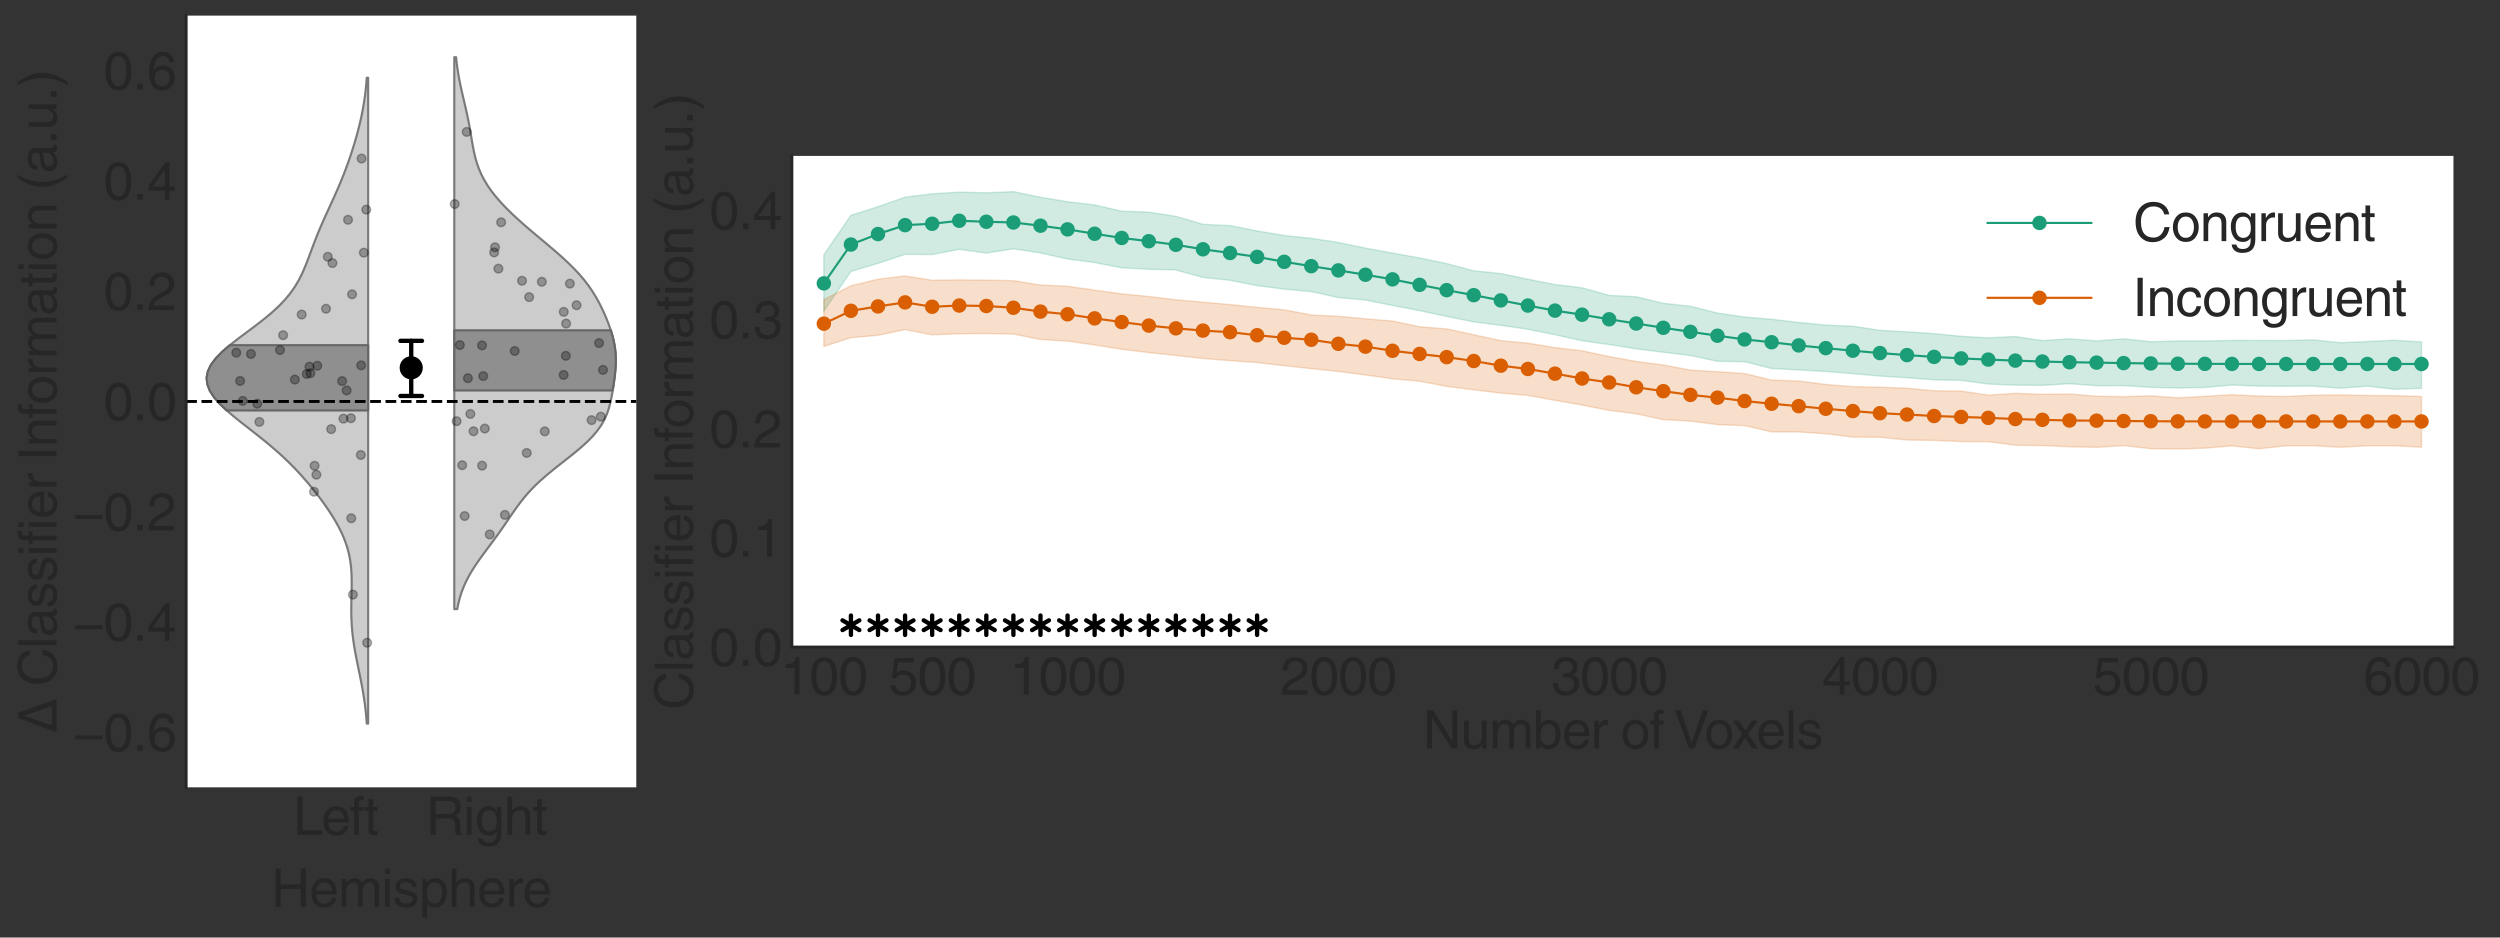<?xml version="1.0" encoding="utf-8" standalone="no"?>
<!DOCTYPE svg PUBLIC "-//W3C//DTD SVG 1.1//EN"
  "http://www.w3.org/Graphics/SVG/1.1/DTD/svg11.dtd">
<svg height="648pt" version="1.1" viewBox="0 0 1728 648" width="1728pt" xmlns="http://www.w3.org/2000/svg" xmlns:xlink="http://www.w3.org/1999/xlink">
 <rect x="0" y="0" width="1728" height="648" fill="#333333" stroke="none"/>
 <defs>
  <style type="text/css">*{stroke-linecap:butt;stroke-linejoin:round;}</style>
 </defs>
 <g id="figure_1">
  <g id="patch_1">
   <path d="M 0 648 
L 1728 648 
L 1728 0 
L 0 0 
z
" style="fill:none;"/>
  </g>
  <g id="axes_1">
   <g id="patch_2">
    <path d="M 547.352 447.24 
L 1695.833 447.24 
L 1695.833 107.76 
L 547.352 107.76 
z
" style="fill:#ffffff;"/>
   </g>
   <g id="matplotlib.axis_1">
    <g id="xtick_1">
     <g id="text_1">
      <!-- 100 -->
      <g style="fill:#262626;" transform="translate(539.409 480.081)scale(0.36 -0.36)">
       <defs>
        <path d="M 2297 0 
L 1697 0 
L 1697 3194 
L 647 3194 
L 647 3641 
Q 1197 3659 1465 3817 
Q 1734 3975 1856 4500 
L 2297 4500 
L 2297 0 
z
" id="HelveticaWorld-Regular-31" transform="scale(0.016)"/>
        <path d="M 2719 2188 
Q 2719 3091 2480 3542 
Q 2241 3994 1778 3994 
Q 1325 3994 1081 3542 
Q 838 3091 838 2188 
Q 838 1313 1078 848 
Q 1319 384 1778 384 
Q 2241 384 2480 832 
Q 2719 1281 2719 2188 
z
M 3322 2188 
Q 3322 1081 2922 479 
Q 2522 -122 1778 -122 
Q 1006 -122 622 501 
Q 238 1125 238 2188 
Q 238 3278 631 3889 
Q 1025 4500 1778 4500 
Q 2522 4500 2922 3892 
Q 3322 3284 3322 2188 
z
" id="HelveticaWorld-Regular-30" transform="scale(0.016)"/>
       </defs>
       <use xlink:href="#HelveticaWorld-Regular-31"/>
       <use x="55.615" xlink:href="#HelveticaWorld-Regular-30"/>
       <use x="111.23" xlink:href="#HelveticaWorld-Regular-30"/>
      </g>
     </g>
    </g>
    <g id="xtick_2">
     <g id="text_2">
      <!-- 500 -->
      <g style="fill:#262626;" transform="translate(614.277 480.081)scale(0.36 -0.36)">
       <defs>
        <path d="M 941 2619 
Q 1313 2900 1813 2900 
Q 2419 2900 2855 2497 
Q 3291 2094 3291 1459 
Q 3291 769 2870 320 
Q 2450 -128 1691 -128 
Q 1031 -128 650 195 
Q 269 519 206 1113 
L 788 1113 
Q 831 750 1072 558 
Q 1313 366 1741 366 
Q 2156 366 2422 653 
Q 2688 941 2688 1388 
Q 2688 1844 2409 2119 
Q 2131 2394 1691 2394 
Q 1191 2394 856 1966 
L 372 1991 
L 709 4397 
L 3041 4397 
L 3041 3853 
L 1131 3853 
L 941 2619 
z
" id="HelveticaWorld-Regular-35" transform="scale(0.016)"/>
       </defs>
       <use xlink:href="#HelveticaWorld-Regular-35"/>
       <use x="55.615" xlink:href="#HelveticaWorld-Regular-30"/>
       <use x="111.23" xlink:href="#HelveticaWorld-Regular-30"/>
      </g>
     </g>
    </g>
    <g id="xtick_3">
     <g id="text_3">
      <!-- 1000 -->
      <g style="fill:#262626;" transform="translate(697.853 480.081)scale(0.36 -0.36)">
       <use xlink:href="#HelveticaWorld-Regular-31"/>
       <use x="55.615" xlink:href="#HelveticaWorld-Regular-30"/>
       <use x="111.23" xlink:href="#HelveticaWorld-Regular-30"/>
       <use x="166.846" xlink:href="#HelveticaWorld-Regular-30"/>
      </g>
     </g>
    </g>
    <g id="xtick_4">
     <g id="text_4">
      <!-- 2000 -->
      <g style="fill:#262626;" transform="translate(885.024 480.081)scale(0.36 -0.36)">
       <defs>
        <path d="M 281 2888 
Q 281 3681 690 4090 
Q 1100 4500 1838 4500 
Q 2456 4500 2850 4125 
Q 3244 3750 3244 3156 
Q 3244 2694 3017 2376 
Q 2791 2059 2350 1819 
L 1575 1394 
Q 891 1019 800 531 
L 3244 531 
L 3244 0 
L 166 0 
Q 191 634 441 1056 
Q 691 1478 1222 1784 
L 2028 2253 
Q 2350 2438 2497 2636 
Q 2644 2834 2644 3181 
Q 2644 3525 2403 3759 
Q 2163 3994 1753 3994 
Q 1300 3994 1075 3695 
Q 850 3397 844 2888 
L 281 2888 
z
" id="HelveticaWorld-Regular-32" transform="scale(0.016)"/>
       </defs>
       <use xlink:href="#HelveticaWorld-Regular-32"/>
       <use x="55.615" xlink:href="#HelveticaWorld-Regular-30"/>
       <use x="111.23" xlink:href="#HelveticaWorld-Regular-30"/>
       <use x="166.846" xlink:href="#HelveticaWorld-Regular-30"/>
      </g>
     </g>
    </g>
    <g id="xtick_5">
     <g id="text_5">
      <!-- 3000 -->
      <g style="fill:#262626;" transform="translate(1072.195 480.081)scale(0.36 -0.36)">
       <defs>
        <path d="M 1434 2559 
Q 1575 2547 1728 2547 
Q 2125 2547 2354 2730 
Q 2584 2913 2584 3284 
Q 2584 3584 2370 3789 
Q 2156 3994 1753 3994 
Q 1306 3994 1098 3731 
Q 891 3469 878 3028 
L 325 3028 
Q 325 3731 694 4115 
Q 1063 4500 1778 4500 
Q 2413 4500 2791 4173 
Q 3169 3847 3169 3316 
Q 3169 2631 2591 2388 
L 2591 2375 
Q 3341 2119 3341 1325 
Q 3341 691 2919 284 
Q 2497 -122 1722 -122 
Q 1088 -122 678 211 
Q 269 544 219 1375 
L 800 1375 
Q 813 856 1056 620 
Q 1300 384 1759 384 
Q 2203 384 2472 631 
Q 2741 878 2741 1253 
Q 2741 1663 2484 1872 
Q 2228 2081 1691 2081 
Q 1563 2081 1434 2075 
L 1434 2559 
z
" id="HelveticaWorld-Regular-33" transform="scale(0.016)"/>
       </defs>
       <use xlink:href="#HelveticaWorld-Regular-33"/>
       <use x="55.615" xlink:href="#HelveticaWorld-Regular-30"/>
       <use x="111.23" xlink:href="#HelveticaWorld-Regular-30"/>
       <use x="166.846" xlink:href="#HelveticaWorld-Regular-30"/>
      </g>
     </g>
    </g>
    <g id="xtick_6">
     <g id="text_6">
      <!-- 4000 -->
      <g style="fill:#262626;" transform="translate(1259.366 480.081)scale(0.36 -0.36)">
       <defs>
        <path d="M 678 1581 
L 2125 1581 
L 2125 3622 
L 2113 3622 
L 678 1581 
z
M 2688 1094 
L 2688 0 
L 2125 0 
L 2125 1094 
L 159 1094 
L 159 1644 
L 2222 4500 
L 2688 4500 
L 2688 1581 
L 3347 1581 
L 3347 1094 
L 2688 1094 
z
" id="HelveticaWorld-Regular-34" transform="scale(0.016)"/>
       </defs>
       <use xlink:href="#HelveticaWorld-Regular-34"/>
       <use x="55.615" xlink:href="#HelveticaWorld-Regular-30"/>
       <use x="111.23" xlink:href="#HelveticaWorld-Regular-30"/>
       <use x="166.846" xlink:href="#HelveticaWorld-Regular-30"/>
      </g>
     </g>
    </g>
    <g id="xtick_7">
     <g id="text_7">
      <!-- 5000 -->
      <g style="fill:#262626;" transform="translate(1446.537 480.081)scale(0.36 -0.36)">
       <use xlink:href="#HelveticaWorld-Regular-35"/>
       <use x="55.615" xlink:href="#HelveticaWorld-Regular-30"/>
       <use x="111.23" xlink:href="#HelveticaWorld-Regular-30"/>
       <use x="166.846" xlink:href="#HelveticaWorld-Regular-30"/>
      </g>
     </g>
    </g>
    <g id="xtick_8">
     <g id="text_8">
      <!-- 6000 -->
      <g style="fill:#262626;" transform="translate(1633.708 480.081)scale(0.36 -0.36)">
       <defs>
        <path d="M 903 1381 
Q 903 941 1165 662 
Q 1428 384 1850 384 
Q 2253 384 2492 668 
Q 2731 953 2731 1416 
Q 2731 1819 2495 2091 
Q 2259 2363 1825 2363 
Q 1403 2363 1153 2097 
Q 903 1831 903 1381 
z
M 2669 3303 
Q 2606 3647 2414 3820 
Q 2222 3994 1894 3994 
Q 1375 3994 1103 3487 
Q 831 2981 825 2328 
L 838 2316 
Q 1197 2869 1906 2869 
Q 2472 2869 2894 2494 
Q 3316 2119 3316 1441 
Q 3316 769 2916 323 
Q 2516 -122 1838 -122 
Q 1056 -122 650 434 
Q 244 991 244 2094 
Q 244 3156 659 3828 
Q 1075 4500 1906 4500 
Q 2444 4500 2816 4179 
Q 3188 3859 3219 3303 
L 2669 3303 
z
" id="HelveticaWorld-Regular-36" transform="scale(0.016)"/>
       </defs>
       <use xlink:href="#HelveticaWorld-Regular-36"/>
       <use x="55.615" xlink:href="#HelveticaWorld-Regular-30"/>
       <use x="111.23" xlink:href="#HelveticaWorld-Regular-30"/>
       <use x="166.846" xlink:href="#HelveticaWorld-Regular-30"/>
      </g>
     </g>
    </g>
    <g id="text_9">
     <!-- Number of Voxels -->
     <g style="fill:#262626;" transform="translate(983.378 517.376)scale(0.36 -0.36)">
      <defs>
       <path d="M 3559 4594 
L 4159 4594 
L 4159 0 
L 3469 0 
L 1125 3713 
L 1113 3713 
L 1113 0 
L 519 0 
L 519 4594 
L 1247 4594 
L 3547 884 
L 3559 884 
L 3559 4594 
z
" id="HelveticaWorld-Regular-4e" transform="scale(0.016)"/>
       <path d="M 391 3347 
L 953 3347 
L 953 1125 
Q 953 756 1120 573 
Q 1288 391 1600 391 
Q 2034 391 2278 698 
Q 2522 1006 2522 1503 
L 2522 3347 
L 3084 3347 
L 3084 0 
L 2553 0 
L 2553 488 
L 2541 500 
Q 2222 -97 1478 -97 
Q 997 -97 694 165 
Q 391 428 391 941 
L 391 3347 
z
" id="HelveticaWorld-Regular-75" transform="scale(0.016)"/>
       <path d="M 422 3347 
L 953 3347 
L 953 2875 
L 966 2875 
Q 1344 3444 1978 3444 
Q 2606 3444 2869 2900 
Q 3109 3194 3334 3319 
Q 3559 3444 3891 3444 
Q 4325 3444 4626 3159 
Q 4928 2875 4928 2316 
L 4928 0 
L 4366 0 
L 4366 2163 
Q 4366 2553 4219 2745 
Q 4072 2938 3744 2938 
Q 3413 2938 3184 2669 
Q 2956 2400 2956 2041 
L 2956 0 
L 2394 0 
L 2394 2316 
Q 2394 2606 2259 2772 
Q 2125 2938 1869 2938 
Q 1466 2938 1225 2638 
Q 984 2338 984 1825 
L 984 0 
L 422 0 
L 422 3347 
z
" id="HelveticaWorld-Regular-6d" transform="scale(0.016)"/>
       <path d="M 2778 1684 
Q 2778 2356 2540 2647 
Q 2303 2938 1863 2938 
Q 1416 2931 1187 2589 
Q 959 2247 959 1600 
Q 959 941 1234 666 
Q 1509 391 1875 391 
Q 2291 391 2534 733 
Q 2778 1075 2778 1684 
z
M 422 0 
L 422 4594 
L 984 4594 
L 984 2925 
L 997 2925 
Q 1356 3444 1966 3444 
Q 2591 3444 2975 2980 
Q 3359 2516 3359 1772 
Q 3359 934 2971 418 
Q 2584 -97 1888 -97 
Q 1275 -97 966 416 
L 953 416 
L 953 0 
L 422 0 
z
" id="HelveticaWorld-Regular-62" transform="scale(0.016)"/>
       <path d="M 2719 1941 
Q 2675 2484 2431 2711 
Q 2188 2938 1784 2938 
Q 1375 2938 1123 2650 
Q 872 2363 856 1941 
L 2719 1941 
z
M 3256 1050 
Q 3163 531 2747 191 
Q 2381 -97 1784 -103 
Q 1081 -97 668 358 
Q 256 813 256 1581 
Q 256 2463 681 2953 
Q 1106 3444 1863 3444 
Q 2541 3444 2922 2937 
Q 3303 2431 3303 1491 
L 856 1491 
Q 856 966 1100 678 
Q 1344 391 1831 391 
Q 2175 391 2422 598 
Q 2669 806 2694 1050 
L 3256 1050 
z
" id="HelveticaWorld-Regular-65" transform="scale(0.016)"/>
       <path d="M 984 0 
L 422 0 
L 422 3347 
L 953 3347 
L 953 2791 
L 966 2791 
Q 1331 3444 1906 3444 
Q 1997 3444 2053 3425 
L 2053 2841 
L 1844 2841 
Q 1466 2841 1225 2584 
Q 984 2328 984 1947 
L 984 0 
z
" id="HelveticaWorld-Regular-72" transform="scale(0.016)"/>
       <path id="HelveticaWorld-Regular-20" transform="scale(0.016)"/>
       <path d="M 813 1678 
Q 813 1119 1066 758 
Q 1319 397 1784 397 
Q 2266 397 2516 775 
Q 2766 1153 2766 1678 
Q 2766 2209 2516 2579 
Q 2266 2950 1784 2950 
Q 1338 2950 1075 2601 
Q 813 2253 813 1678 
z
M 238 1678 
Q 238 2425 653 2934 
Q 1069 3444 1784 3444 
Q 2516 3444 2928 2928 
Q 3341 2413 3341 1678 
Q 3341 941 2931 422 
Q 2522 -97 1784 -97 
Q 1075 -97 656 406 
Q 238 909 238 1678 
z
" id="HelveticaWorld-Regular-6f" transform="scale(0.016)"/>
       <path d="M 1100 2881 
L 1100 0 
L 538 0 
L 538 2881 
L 78 2881 
L 78 3347 
L 538 3347 
L 538 3922 
Q 538 4300 767 4479 
Q 997 4659 1409 4659 
Q 1550 4659 1663 4647 
L 1663 4141 
Q 1563 4153 1434 4153 
Q 1247 4153 1173 4061 
Q 1100 3969 1100 3763 
L 1100 3347 
L 1663 3347 
L 1663 2881 
L 1100 2881 
z
" id="HelveticaWorld-Regular-66" transform="scale(0.016)"/>
       <path d="M 3413 4594 
L 4109 4594 
L 2425 0 
L 1772 0 
L 97 4594 
L 788 4594 
L 2100 678 
L 2113 678 
L 3413 4594 
z
" id="HelveticaWorld-Regular-56" transform="scale(0.016)"/>
       <path d="M 3138 0 
L 2413 0 
L 1588 1259 
L 781 0 
L 72 0 
L 1241 1722 
L 128 3347 
L 844 3347 
L 1619 2169 
L 2400 3347 
L 3084 3347 
L 1959 1722 
L 3138 0 
z
" id="HelveticaWorld-Regular-78" transform="scale(0.016)"/>
       <path d="M 984 0 
L 422 0 
L 422 4594 
L 984 4594 
L 984 0 
z
" id="HelveticaWorld-Regular-6c" transform="scale(0.016)"/>
       <path d="M 2309 2394 
Q 2297 2694 2095 2825 
Q 1894 2956 1516 2956 
Q 1241 2956 1045 2834 
Q 850 2713 850 2484 
Q 850 2303 965 2217 
Q 1081 2131 1466 2034 
L 2022 1894 
Q 2528 1766 2745 1567 
Q 2963 1369 2963 1013 
Q 2963 519 2602 211 
Q 2241 -97 1638 -97 
Q 934 -97 573 195 
Q 213 488 206 1075 
L 750 1075 
Q 763 728 980 559 
Q 1197 391 1631 391 
Q 1984 391 2192 531 
Q 2400 672 2400 922 
Q 2400 1100 2265 1206 
Q 2131 1313 1734 1403 
L 1081 1563 
Q 684 1663 495 1861 
Q 306 2059 306 2375 
Q 306 2869 659 3156 
Q 1013 3444 1581 3444 
Q 2188 3444 2511 3148 
Q 2834 2853 2853 2394 
L 2309 2394 
z
" id="HelveticaWorld-Regular-73" transform="scale(0.016)"/>
      </defs>
      <use xlink:href="#HelveticaWorld-Regular-4e"/>
      <use x="73.096" xlink:href="#HelveticaWorld-Regular-75"/>
      <use x="127.881" xlink:href="#HelveticaWorld-Regular-6d"/>
      <use x="210.889" xlink:href="#HelveticaWorld-Regular-62"/>
      <use x="267.383" xlink:href="#HelveticaWorld-Regular-65"/>
      <use x="322.803" xlink:href="#HelveticaWorld-Regular-72"/>
      <use x="355.371" xlink:href="#HelveticaWorld-Regular-20"/>
      <use x="379.785" xlink:href="#HelveticaWorld-Regular-6f"/>
      <use x="435.693" xlink:href="#HelveticaWorld-Regular-66"/>
      <use x="463.379" xlink:href="#HelveticaWorld-Regular-20"/>
      <use x="482.793" xlink:href="#HelveticaWorld-Regular-56"/>
      <use x="540.619" xlink:href="#HelveticaWorld-Regular-6f"/>
      <use x="593.652" xlink:href="#HelveticaWorld-Regular-78"/>
      <use x="640.402" xlink:href="#HelveticaWorld-Regular-65"/>
      <use x="695.822" xlink:href="#HelveticaWorld-Regular-6c"/>
      <use x="717.844" xlink:href="#HelveticaWorld-Regular-73"/>
     </g>
    </g>
   </g>
   <g id="matplotlib.axis_2">
    <g id="ytick_1">
     <g id="text_10">
      <!-- 0.0 -->
      <g style="fill:#262626;" transform="translate(490.312 460.161)scale(0.36 -0.36)">
       <defs>
        <path d="M 1222 0 
L 556 0 
L 556 678 
L 1222 678 
L 1222 0 
z
" id="HelveticaWorld-Regular-2e" transform="scale(0.016)"/>
       </defs>
       <use xlink:href="#HelveticaWorld-Regular-30"/>
       <use x="55.615" xlink:href="#HelveticaWorld-Regular-2e"/>
       <use x="83.398" xlink:href="#HelveticaWorld-Regular-30"/>
      </g>
     </g>
    </g>
    <g id="ytick_2">
     <g id="text_11">
      <!-- 0.1 -->
      <g style="fill:#262626;" transform="translate(490.312 384.721)scale(0.36 -0.36)">
       <use xlink:href="#HelveticaWorld-Regular-30"/>
       <use x="55.615" xlink:href="#HelveticaWorld-Regular-2e"/>
       <use x="83.398" xlink:href="#HelveticaWorld-Regular-31"/>
      </g>
     </g>
    </g>
    <g id="ytick_3">
     <g id="text_12">
      <!-- 0.2 -->
      <g style="fill:#262626;" transform="translate(490.312 309.281)scale(0.36 -0.36)">
       <use xlink:href="#HelveticaWorld-Regular-30"/>
       <use x="55.615" xlink:href="#HelveticaWorld-Regular-2e"/>
       <use x="83.398" xlink:href="#HelveticaWorld-Regular-32"/>
      </g>
     </g>
    </g>
    <g id="ytick_4">
     <g id="text_13">
      <!-- 0.3 -->
      <g style="fill:#262626;" transform="translate(490.312 233.841)scale(0.36 -0.36)">
       <use xlink:href="#HelveticaWorld-Regular-30"/>
       <use x="55.615" xlink:href="#HelveticaWorld-Regular-2e"/>
       <use x="83.398" xlink:href="#HelveticaWorld-Regular-33"/>
      </g>
     </g>
    </g>
    <g id="ytick_5">
     <g id="text_14">
      <!-- 0.4 -->
      <g style="fill:#262626;" transform="translate(490.312 158.401)scale(0.36 -0.36)">
       <use xlink:href="#HelveticaWorld-Regular-30"/>
       <use x="55.615" xlink:href="#HelveticaWorld-Regular-2e"/>
       <use x="83.398" xlink:href="#HelveticaWorld-Regular-34"/>
      </g>
     </g>
    </g>
    <g id="text_15">
     <!-- Classifier Information (a.u.) -->
     <g style="fill:#262626;" transform="translate(478.859 490.536)rotate(-90)scale(0.36 -0.36)">
      <defs>
       <path d="M 3713 3213 
Q 3609 3681 3279 3923 
Q 2950 4166 2425 4166 
Q 1747 4166 1334 3673 
Q 922 3181 922 2344 
Q 922 1375 1312 901 
Q 1703 428 2444 428 
Q 2931 428 3282 751 
Q 3634 1075 3756 1691 
L 4359 1691 
Q 4238 806 3688 342 
Q 3138 -122 2350 -122 
Q 1409 -122 845 525 
Q 281 1172 281 2322 
Q 281 3431 870 4073 
Q 1459 4716 2425 4716 
Q 3225 4716 3722 4303 
Q 4219 3891 4313 3213 
L 3713 3213 
z
" id="HelveticaWorld-Regular-43" transform="scale(0.016)"/>
       <path d="M 2456 1709 
Q 2394 1644 2211 1603 
Q 2028 1563 1528 1497 
Q 1159 1453 986 1315 
Q 813 1178 813 953 
Q 813 678 959 525 
Q 1106 372 1428 372 
Q 1831 372 2143 601 
Q 2456 831 2456 1159 
L 2456 1709 
z
M 397 2328 
Q 416 2894 764 3169 
Q 1113 3444 1778 3444 
Q 2309 3444 2668 3203 
Q 3028 2963 3028 2509 
L 3028 581 
Q 3028 384 3206 384 
Q 3278 384 3391 409 
L 3391 0 
Q 3238 -63 3072 -63 
Q 2784 -63 2643 60 
Q 2503 184 2497 447 
Q 2016 -97 1288 -97 
Q 813 -97 525 172 
Q 238 441 238 872 
Q 238 1313 488 1584 
Q 738 1856 1216 1913 
L 2209 2034 
Q 2478 2075 2478 2431 
Q 2478 2694 2283 2834 
Q 2088 2975 1691 2975 
Q 1338 2975 1148 2819 
Q 959 2663 922 2328 
L 397 2328 
z
" id="HelveticaWorld-Regular-61" transform="scale(0.016)"/>
       <path d="M 422 3956 
L 422 4594 
L 984 4594 
L 984 3956 
L 422 3956 
z
M 984 0 
L 422 0 
L 422 3347 
L 984 3347 
L 984 0 
z
" id="HelveticaWorld-Regular-69" transform="scale(0.016)"/>
       <path d="M 1141 0 
L 519 0 
L 519 4594 
L 1141 4594 
L 1141 0 
z
" id="HelveticaWorld-Regular-49" transform="scale(0.016)"/>
       <path d="M 3150 0 
L 2584 0 
L 2584 2059 
Q 2584 2534 2418 2736 
Q 2253 2938 1869 2938 
Q 1491 2938 1237 2650 
Q 984 2363 984 1825 
L 984 0 
L 422 0 
L 422 3347 
L 953 3347 
L 953 2875 
L 966 2875 
Q 1363 3444 1978 3444 
Q 2547 3444 2848 3142 
Q 3150 2841 3150 2278 
L 3150 0 
z
" id="HelveticaWorld-Regular-6e" transform="scale(0.016)"/>
       <path d="M 1100 2881 
L 1100 703 
Q 1100 575 1170 508 
Q 1241 441 1422 441 
L 1638 441 
L 1638 0 
Q 1331 -44 1216 -44 
Q 863 -44 700 125 
Q 538 294 538 672 
L 538 2881 
L 84 2881 
L 84 3347 
L 538 3347 
L 538 4281 
L 1100 4281 
L 1100 3347 
L 1638 3347 
L 1638 2881 
L 1100 2881 
z
" id="HelveticaWorld-Regular-74" transform="scale(0.016)"/>
       <path d="M 1906 4691 
Q 1338 3675 1188 3037 
Q 1038 2400 1038 1631 
Q 1038 872 1242 215 
Q 1447 -441 1913 -1325 
L 1538 -1325 
Q 1006 -550 720 140 
Q 434 831 434 1672 
Q 434 2463 693 3180 
Q 953 3897 1516 4691 
L 1906 4691 
z
" id="HelveticaWorld-Regular-28" transform="scale(0.016)"/>
       <path d="M 225 -1325 
Q 788 -306 938 330 
Q 1088 966 1088 1734 
Q 1088 2497 886 3153 
Q 684 3809 219 4691 
L 588 4691 
Q 1125 3916 1411 3225 
Q 1697 2534 1697 1697 
Q 1697 903 1437 186 
Q 1178 -531 616 -1325 
L 225 -1325 
z
" id="HelveticaWorld-Regular-29" transform="scale(0.016)"/>
      </defs>
      <use xlink:href="#HelveticaWorld-Regular-43"/>
      <use x="72.314" xlink:href="#HelveticaWorld-Regular-6c"/>
      <use x="94.336" xlink:href="#HelveticaWorld-Regular-61"/>
      <use x="149.268" xlink:href="#HelveticaWorld-Regular-73"/>
      <use x="199.268" xlink:href="#HelveticaWorld-Regular-73"/>
      <use x="249.268" xlink:href="#HelveticaWorld-Regular-69"/>
      <use x="271.289" xlink:href="#HelveticaWorld-Regular-66"/>
      <use x="298.975" xlink:href="#HelveticaWorld-Regular-69"/>
      <use x="320.996" xlink:href="#HelveticaWorld-Regular-65"/>
      <use x="376.416" xlink:href="#HelveticaWorld-Regular-72"/>
      <use x="408.984" xlink:href="#HelveticaWorld-Regular-20"/>
      <use x="433.398" xlink:href="#HelveticaWorld-Regular-49"/>
      <use x="459.18" xlink:href="#HelveticaWorld-Regular-6e"/>
      <use x="514.355" xlink:href="#HelveticaWorld-Regular-66"/>
      <use x="540.041" xlink:href="#HelveticaWorld-Regular-6f"/>
      <use x="595.949" xlink:href="#HelveticaWorld-Regular-72"/>
      <use x="628.518" xlink:href="#HelveticaWorld-Regular-6d"/>
      <use x="711.525" xlink:href="#HelveticaWorld-Regular-61"/>
      <use x="766.457" xlink:href="#HelveticaWorld-Regular-74"/>
      <use x="794.143" xlink:href="#HelveticaWorld-Regular-69"/>
      <use x="816.164" xlink:href="#HelveticaWorld-Regular-6f"/>
      <use x="872.072" xlink:href="#HelveticaWorld-Regular-6e"/>
      <use x="927.248" xlink:href="#HelveticaWorld-Regular-20"/>
      <use x="951.662" xlink:href="#HelveticaWorld-Regular-28"/>
      <use x="984.963" xlink:href="#HelveticaWorld-Regular-61"/>
      <use x="1039.895" xlink:href="#HelveticaWorld-Regular-2e"/>
      <use x="1067.678" xlink:href="#HelveticaWorld-Regular-75"/>
      <use x="1122.463" xlink:href="#HelveticaWorld-Regular-2e"/>
      <use x="1150.246" xlink:href="#HelveticaWorld-Regular-29"/>
     </g>
    </g>
   </g>
   <g id="PolyCollection_1">
    <defs>
     <path d="M 569.438 -471.888 
L 569.438 -432.907 
L 588.155 -460.418 
L 606.872 -465.973 
L 625.589 -472.175 
L 644.306 -472.081 
L 663.024 -475.656 
L 681.741 -473.073 
L 700.458 -476.013 
L 719.175 -473.153 
L 737.892 -469.012 
L 756.609 -466.518 
L 775.326 -462.866 
L 794.043 -461.911 
L 812.76 -461.375 
L 831.477 -456.258 
L 850.194 -454.258 
L 868.912 -450.563 
L 887.629 -448.15 
L 906.346 -446.421 
L 925.063 -442.34 
L 943.78 -440.604 
L 962.497 -436.872 
L 981.214 -433.269 
L 999.931 -429.281 
L 1018.648 -425.542 
L 1037.365 -423.143 
L 1056.082 -420.418 
L 1074.8 -416.673 
L 1093.517 -412.483 
L 1112.234 -409.879 
L 1130.951 -406.864 
L 1149.668 -404.553 
L 1168.385 -402.265 
L 1187.102 -398.275 
L 1205.819 -397.987 
L 1224.536 -393.294 
L 1243.253 -392.3 
L 1261.97 -391.202 
L 1280.688 -389.749 
L 1299.405 -388.069 
L 1318.122 -386.924 
L 1336.839 -385.431 
L 1355.556 -385.112 
L 1374.273 -382.536 
L 1392.99 -381.799 
L 1411.707 -381.643 
L 1430.424 -382.801 
L 1449.141 -381.402 
L 1467.858 -381.472 
L 1486.576 -380.257 
L 1505.293 -379.802 
L 1524.01 -380.195 
L 1542.727 -381.877 
L 1561.444 -381.104 
L 1580.161 -381.007 
L 1598.878 -381.119 
L 1617.595 -379.653 
L 1636.312 -381.103 
L 1655.029 -378.953 
L 1673.746 -379.578 
L 1673.746 -411.636 
L 1673.746 -411.636 
L 1655.029 -412.843 
L 1636.312 -411.925 
L 1617.595 -411.131 
L 1598.878 -413.103 
L 1580.161 -412.642 
L 1561.444 -412.685 
L 1542.727 -412.701 
L 1524.01 -412.327 
L 1505.293 -412.326 
L 1486.576 -411.81 
L 1467.858 -413.787 
L 1449.141 -412.353 
L 1430.424 -413.795 
L 1411.707 -412.557 
L 1392.99 -415.393 
L 1374.273 -414.472 
L 1355.556 -415.534 
L 1336.839 -417.386 
L 1318.122 -418.616 
L 1299.405 -419.686 
L 1280.688 -422.492 
L 1261.97 -423.277 
L 1243.253 -425.134 
L 1224.536 -427.299 
L 1205.819 -428.869 
L 1187.102 -431.61 
L 1168.385 -436.321 
L 1149.668 -438.345 
L 1130.951 -442.868 
L 1112.234 -443.833 
L 1093.517 -449.065 
L 1074.8 -451.336 
L 1056.082 -454.997 
L 1037.365 -458.915 
L 1018.648 -460.8 
L 999.931 -465.796 
L 981.214 -469.713 
L 962.497 -473.049 
L 943.78 -476.516 
L 925.063 -480.4 
L 906.346 -483.248 
L 887.629 -485.23 
L 868.912 -488.35 
L 850.194 -492.073 
L 831.477 -492.944 
L 812.76 -498.477 
L 794.043 -501.35 
L 775.326 -502.035 
L 756.609 -506.341 
L 737.892 -508.556 
L 719.175 -511.632 
L 700.458 -515.535 
L 681.741 -514.735 
L 663.024 -515.175 
L 644.306 -514.02 
L 625.589 -511.716 
L 606.872 -505.164 
L 588.155 -499.166 
L 569.438 -471.888 
z
" id="m528c745f63" style="stroke:#1b9e77;stroke-opacity:0.2;"/>
    </defs>
    <g clip-path="url(#pd43fb7614c)">
     <use style="fill:#1b9e77;fill-opacity:0.2;stroke:#1b9e77;stroke-opacity:0.2;" x="0" xlink:href="#m528c745f63" y="648"/>
    </g>
   </g>
   <g id="PolyCollection_2">
    <defs>
     <path d="M 569.438 -440.915 
L 569.438 -408.54 
L 588.155 -414.59 
L 606.872 -416.226 
L 625.589 -420.179 
L 644.306 -416.577 
L 663.024 -417.283 
L 681.741 -417.453 
L 700.458 -417.091 
L 719.175 -413.341 
L 737.892 -412.25 
L 756.609 -409.557 
L 775.326 -406.582 
L 794.043 -404.279 
L 812.76 -402.304 
L 831.477 -400.198 
L 850.194 -398.733 
L 868.912 -397.383 
L 887.629 -395.263 
L 906.346 -393.196 
L 925.063 -391.281 
L 943.78 -388.832 
L 962.497 -386.162 
L 981.214 -384.493 
L 999.931 -380.933 
L 1018.648 -378.554 
L 1037.365 -376.286 
L 1056.082 -374.694 
L 1074.8 -371.276 
L 1093.517 -368.028 
L 1112.234 -364.337 
L 1130.951 -361.98 
L 1149.668 -357.932 
L 1168.385 -356.948 
L 1187.102 -354.504 
L 1205.819 -353.81 
L 1224.536 -349.48 
L 1243.253 -349.428 
L 1261.97 -348.182 
L 1280.688 -345.869 
L 1299.405 -345.791 
L 1318.122 -343.846 
L 1336.839 -343.618 
L 1355.556 -342.777 
L 1374.273 -342.728 
L 1392.99 -340.23 
L 1411.707 -340.011 
L 1430.424 -339.214 
L 1449.141 -338.807 
L 1467.858 -339.968 
L 1486.576 -337.896 
L 1505.293 -337.617 
L 1524.01 -338.243 
L 1542.727 -339.831 
L 1561.444 -337.8 
L 1580.161 -339.873 
L 1598.878 -339.903 
L 1617.595 -338.873 
L 1636.312 -339.853 
L 1655.029 -339.88 
L 1673.746 -338.905 
L 1673.746 -373.959 
L 1673.746 -373.959 
L 1655.029 -374.497 
L 1636.312 -374.633 
L 1617.595 -375.084 
L 1598.878 -374.826 
L 1580.161 -373.966 
L 1561.444 -374.245 
L 1542.727 -375.183 
L 1524.01 -374.033 
L 1505.293 -373.022 
L 1486.576 -374.41 
L 1467.858 -373.81 
L 1449.141 -374.143 
L 1430.424 -375.707 
L 1411.707 -375.47 
L 1392.99 -376.143 
L 1374.273 -374.895 
L 1355.556 -377.712 
L 1336.839 -377.887 
L 1318.122 -379.669 
L 1299.405 -380.349 
L 1280.688 -380.757 
L 1261.97 -382.233 
L 1243.253 -384.611 
L 1224.536 -385.301 
L 1205.819 -389.791 
L 1187.102 -391.051 
L 1168.385 -392.194 
L 1149.668 -395.732 
L 1130.951 -398.16 
L 1112.234 -401.542 
L 1093.517 -405.524 
L 1074.8 -407.722 
L 1056.082 -410.81 
L 1037.365 -412.568 
L 1018.648 -416.604 
L 999.931 -420.689 
L 981.214 -422.135 
L 962.497 -426.089 
L 943.78 -427.638 
L 925.063 -429.385 
L 906.346 -430.287 
L 887.629 -433.842 
L 868.912 -435.559 
L 850.194 -437.473 
L 831.477 -439.122 
L 812.76 -440.774 
L 794.043 -443.053 
L 775.326 -444.904 
L 756.609 -447.429 
L 737.892 -450.142 
L 719.175 -451.001 
L 700.458 -453.999 
L 681.741 -454.358 
L 663.024 -454.521 
L 644.306 -454.296 
L 625.589 -457.257 
L 606.872 -455.023 
L 588.155 -450.445 
L 569.438 -440.915 
z
" id="md23c3aaa90" style="stroke:#d95f02;stroke-opacity:0.2;"/>
    </defs>
    <g clip-path="url(#pd43fb7614c)">
     <use style="fill:#d95f02;fill-opacity:0.2;stroke:#d95f02;stroke-opacity:0.2;" x="0" xlink:href="#md23c3aaa90" y="648"/>
    </g>
   </g>
   <g id="PathCollection_1">
    <defs>
     <path d="M 0 -6.708 
L 0 0 
L -5.809 -3.354 
L 0 0 
L -5.809 3.354 
L 0 0 
L -0 6.708 
L 0 0 
L 5.809 3.354 
L 0 0 
L 5.809 -3.354 
L 0 0 
z
" id="m72e3c5a644" style="stroke:#000000;stroke-width:3;"/>
    </defs>
    <g clip-path="url(#pd43fb7614c)">
     <use style="stroke:#000000;stroke-width:3;" x="588.155" xlink:href="#m72e3c5a644" y="432.152"/>
    </g>
   </g>
   <g id="PathCollection_2">
    <g clip-path="url(#pd43fb7614c)">
     <use style="stroke:#000000;stroke-width:3;" x="606.872" xlink:href="#m72e3c5a644" y="432.152"/>
    </g>
   </g>
   <g id="PathCollection_3">
    <g clip-path="url(#pd43fb7614c)">
     <use style="stroke:#000000;stroke-width:3;" x="625.589" xlink:href="#m72e3c5a644" y="432.152"/>
    </g>
   </g>
   <g id="PathCollection_4">
    <g clip-path="url(#pd43fb7614c)">
     <use style="stroke:#000000;stroke-width:3;" x="644.306" xlink:href="#m72e3c5a644" y="432.152"/>
    </g>
   </g>
   <g id="PathCollection_5">
    <g clip-path="url(#pd43fb7614c)">
     <use style="stroke:#000000;stroke-width:3;" x="663.024" xlink:href="#m72e3c5a644" y="432.152"/>
    </g>
   </g>
   <g id="PathCollection_6">
    <g clip-path="url(#pd43fb7614c)">
     <use style="stroke:#000000;stroke-width:3;" x="681.741" xlink:href="#m72e3c5a644" y="432.152"/>
    </g>
   </g>
   <g id="PathCollection_7">
    <g clip-path="url(#pd43fb7614c)">
     <use style="stroke:#000000;stroke-width:3;" x="700.458" xlink:href="#m72e3c5a644" y="432.152"/>
    </g>
   </g>
   <g id="PathCollection_8">
    <g clip-path="url(#pd43fb7614c)">
     <use style="stroke:#000000;stroke-width:3;" x="719.175" xlink:href="#m72e3c5a644" y="432.152"/>
    </g>
   </g>
   <g id="PathCollection_9">
    <g clip-path="url(#pd43fb7614c)">
     <use style="stroke:#000000;stroke-width:3;" x="737.892" xlink:href="#m72e3c5a644" y="432.152"/>
    </g>
   </g>
   <g id="PathCollection_10">
    <g clip-path="url(#pd43fb7614c)">
     <use style="stroke:#000000;stroke-width:3;" x="756.609" xlink:href="#m72e3c5a644" y="432.152"/>
    </g>
   </g>
   <g id="PathCollection_11">
    <g clip-path="url(#pd43fb7614c)">
     <use style="stroke:#000000;stroke-width:3;" x="775.326" xlink:href="#m72e3c5a644" y="432.152"/>
    </g>
   </g>
   <g id="PathCollection_12">
    <g clip-path="url(#pd43fb7614c)">
     <use style="stroke:#000000;stroke-width:3;" x="794.043" xlink:href="#m72e3c5a644" y="432.152"/>
    </g>
   </g>
   <g id="PathCollection_13">
    <g clip-path="url(#pd43fb7614c)">
     <use style="stroke:#000000;stroke-width:3;" x="812.76" xlink:href="#m72e3c5a644" y="432.152"/>
    </g>
   </g>
   <g id="PathCollection_14">
    <g clip-path="url(#pd43fb7614c)">
     <use style="stroke:#000000;stroke-width:3;" x="831.477" xlink:href="#m72e3c5a644" y="432.152"/>
    </g>
   </g>
   <g id="PathCollection_15">
    <g clip-path="url(#pd43fb7614c)">
     <use style="stroke:#000000;stroke-width:3;" x="850.194" xlink:href="#m72e3c5a644" y="432.152"/>
    </g>
   </g>
   <g id="PathCollection_16">
    <g clip-path="url(#pd43fb7614c)">
     <use style="stroke:#000000;stroke-width:3;" x="868.912" xlink:href="#m72e3c5a644" y="432.152"/>
    </g>
   </g>
   <g id="line2d_1">
    <path clip-path="url(#pd43fb7614c)" d="M 569.438 195.86 
L 588.155 169.027 
L 606.872 161.769 
L 625.589 155.609 
L 644.306 154.663 
L 663.024 152.598 
L 681.741 153.273 
L 700.458 153.791 
L 719.175 155.997 
L 737.892 158.547 
L 756.609 161.574 
L 775.326 164.485 
L 794.043 166.715 
L 812.76 169.209 
L 831.477 172.307 
L 850.194 174.866 
L 868.912 177.557 
L 887.629 180.972 
L 906.346 183.981 
L 925.063 186.889 
L 943.78 189.894 
L 962.497 193.092 
L 981.214 196.882 
L 999.931 200.55 
L 1018.648 204.017 
L 1037.365 207.639 
L 1056.082 211.197 
L 1074.8 214.694 
L 1093.517 217.52 
L 1112.234 220.688 
L 1130.951 223.622 
L 1149.668 226.56 
L 1168.385 229.348 
L 1187.102 232.048 
L 1205.819 234.603 
L 1224.536 236.562 
L 1243.253 238.739 
L 1261.97 240.631 
L 1280.688 242.425 
L 1299.405 244.038 
L 1318.122 245.443 
L 1336.839 246.688 
L 1355.556 247.726 
L 1374.273 248.541 
L 1392.99 249.252 
L 1411.707 249.902 
L 1430.424 250.364 
L 1449.141 250.636 
L 1467.858 250.968 
L 1486.576 251.205 
L 1505.293 251.421 
L 1524.01 251.488 
L 1542.727 251.534 
L 1561.444 251.559 
L 1580.161 251.579 
L 1598.878 251.579 
L 1617.595 251.579 
L 1636.312 251.579 
L 1655.029 251.579 
L 1673.746 251.579 
" style="fill:none;stroke:#1b9e77;stroke-linecap:round;stroke-width:1.5;"/>
    <defs>
     <path d="M 0 5 
C 1.326 5 2.598 4.473 3.536 3.536 
C 4.473 2.598 5 1.326 5 0 
C 5 -1.326 4.473 -2.598 3.536 -3.536 
C 2.598 -4.473 1.326 -5 0 -5 
C -1.326 -5 -2.598 -4.473 -3.536 -3.536 
C -4.473 -2.598 -5 -1.326 -5 0 
C -5 1.326 -4.473 2.598 -3.536 3.536 
C -2.598 4.473 -1.326 5 0 5 
z
" id="m917d0e7b3e" style="stroke:#000000;stroke-opacity:0;stroke-width:0.75;"/>
    </defs>
    <g clip-path="url(#pd43fb7614c)">
     <use style="fill:#1b9e77;stroke:#000000;stroke-opacity:0;stroke-width:0.75;" x="569.438" xlink:href="#m917d0e7b3e" y="195.86"/>
     <use style="fill:#1b9e77;stroke:#000000;stroke-opacity:0;stroke-width:0.75;" x="588.155" xlink:href="#m917d0e7b3e" y="169.027"/>
     <use style="fill:#1b9e77;stroke:#000000;stroke-opacity:0;stroke-width:0.75;" x="606.872" xlink:href="#m917d0e7b3e" y="161.769"/>
     <use style="fill:#1b9e77;stroke:#000000;stroke-opacity:0;stroke-width:0.75;" x="625.589" xlink:href="#m917d0e7b3e" y="155.609"/>
     <use style="fill:#1b9e77;stroke:#000000;stroke-opacity:0;stroke-width:0.75;" x="644.306" xlink:href="#m917d0e7b3e" y="154.663"/>
     <use style="fill:#1b9e77;stroke:#000000;stroke-opacity:0;stroke-width:0.75;" x="663.024" xlink:href="#m917d0e7b3e" y="152.598"/>
     <use style="fill:#1b9e77;stroke:#000000;stroke-opacity:0;stroke-width:0.75;" x="681.741" xlink:href="#m917d0e7b3e" y="153.273"/>
     <use style="fill:#1b9e77;stroke:#000000;stroke-opacity:0;stroke-width:0.75;" x="700.458" xlink:href="#m917d0e7b3e" y="153.791"/>
     <use style="fill:#1b9e77;stroke:#000000;stroke-opacity:0;stroke-width:0.75;" x="719.175" xlink:href="#m917d0e7b3e" y="155.997"/>
     <use style="fill:#1b9e77;stroke:#000000;stroke-opacity:0;stroke-width:0.75;" x="737.892" xlink:href="#m917d0e7b3e" y="158.547"/>
     <use style="fill:#1b9e77;stroke:#000000;stroke-opacity:0;stroke-width:0.75;" x="756.609" xlink:href="#m917d0e7b3e" y="161.574"/>
     <use style="fill:#1b9e77;stroke:#000000;stroke-opacity:0;stroke-width:0.75;" x="775.326" xlink:href="#m917d0e7b3e" y="164.485"/>
     <use style="fill:#1b9e77;stroke:#000000;stroke-opacity:0;stroke-width:0.75;" x="794.043" xlink:href="#m917d0e7b3e" y="166.715"/>
     <use style="fill:#1b9e77;stroke:#000000;stroke-opacity:0;stroke-width:0.75;" x="812.76" xlink:href="#m917d0e7b3e" y="169.209"/>
     <use style="fill:#1b9e77;stroke:#000000;stroke-opacity:0;stroke-width:0.75;" x="831.477" xlink:href="#m917d0e7b3e" y="172.307"/>
     <use style="fill:#1b9e77;stroke:#000000;stroke-opacity:0;stroke-width:0.75;" x="850.194" xlink:href="#m917d0e7b3e" y="174.866"/>
     <use style="fill:#1b9e77;stroke:#000000;stroke-opacity:0;stroke-width:0.75;" x="868.912" xlink:href="#m917d0e7b3e" y="177.557"/>
     <use style="fill:#1b9e77;stroke:#000000;stroke-opacity:0;stroke-width:0.75;" x="887.629" xlink:href="#m917d0e7b3e" y="180.972"/>
     <use style="fill:#1b9e77;stroke:#000000;stroke-opacity:0;stroke-width:0.75;" x="906.346" xlink:href="#m917d0e7b3e" y="183.981"/>
     <use style="fill:#1b9e77;stroke:#000000;stroke-opacity:0;stroke-width:0.75;" x="925.063" xlink:href="#m917d0e7b3e" y="186.889"/>
     <use style="fill:#1b9e77;stroke:#000000;stroke-opacity:0;stroke-width:0.75;" x="943.78" xlink:href="#m917d0e7b3e" y="189.894"/>
     <use style="fill:#1b9e77;stroke:#000000;stroke-opacity:0;stroke-width:0.75;" x="962.497" xlink:href="#m917d0e7b3e" y="193.092"/>
     <use style="fill:#1b9e77;stroke:#000000;stroke-opacity:0;stroke-width:0.75;" x="981.214" xlink:href="#m917d0e7b3e" y="196.882"/>
     <use style="fill:#1b9e77;stroke:#000000;stroke-opacity:0;stroke-width:0.75;" x="999.931" xlink:href="#m917d0e7b3e" y="200.55"/>
     <use style="fill:#1b9e77;stroke:#000000;stroke-opacity:0;stroke-width:0.75;" x="1018.648" xlink:href="#m917d0e7b3e" y="204.017"/>
     <use style="fill:#1b9e77;stroke:#000000;stroke-opacity:0;stroke-width:0.75;" x="1037.365" xlink:href="#m917d0e7b3e" y="207.639"/>
     <use style="fill:#1b9e77;stroke:#000000;stroke-opacity:0;stroke-width:0.75;" x="1056.082" xlink:href="#m917d0e7b3e" y="211.197"/>
     <use style="fill:#1b9e77;stroke:#000000;stroke-opacity:0;stroke-width:0.75;" x="1074.8" xlink:href="#m917d0e7b3e" y="214.694"/>
     <use style="fill:#1b9e77;stroke:#000000;stroke-opacity:0;stroke-width:0.75;" x="1093.517" xlink:href="#m917d0e7b3e" y="217.52"/>
     <use style="fill:#1b9e77;stroke:#000000;stroke-opacity:0;stroke-width:0.75;" x="1112.234" xlink:href="#m917d0e7b3e" y="220.688"/>
     <use style="fill:#1b9e77;stroke:#000000;stroke-opacity:0;stroke-width:0.75;" x="1130.951" xlink:href="#m917d0e7b3e" y="223.622"/>
     <use style="fill:#1b9e77;stroke:#000000;stroke-opacity:0;stroke-width:0.75;" x="1149.668" xlink:href="#m917d0e7b3e" y="226.56"/>
     <use style="fill:#1b9e77;stroke:#000000;stroke-opacity:0;stroke-width:0.75;" x="1168.385" xlink:href="#m917d0e7b3e" y="229.348"/>
     <use style="fill:#1b9e77;stroke:#000000;stroke-opacity:0;stroke-width:0.75;" x="1187.102" xlink:href="#m917d0e7b3e" y="232.048"/>
     <use style="fill:#1b9e77;stroke:#000000;stroke-opacity:0;stroke-width:0.75;" x="1205.819" xlink:href="#m917d0e7b3e" y="234.603"/>
     <use style="fill:#1b9e77;stroke:#000000;stroke-opacity:0;stroke-width:0.75;" x="1224.536" xlink:href="#m917d0e7b3e" y="236.562"/>
     <use style="fill:#1b9e77;stroke:#000000;stroke-opacity:0;stroke-width:0.75;" x="1243.253" xlink:href="#m917d0e7b3e" y="238.739"/>
     <use style="fill:#1b9e77;stroke:#000000;stroke-opacity:0;stroke-width:0.75;" x="1261.97" xlink:href="#m917d0e7b3e" y="240.631"/>
     <use style="fill:#1b9e77;stroke:#000000;stroke-opacity:0;stroke-width:0.75;" x="1280.688" xlink:href="#m917d0e7b3e" y="242.425"/>
     <use style="fill:#1b9e77;stroke:#000000;stroke-opacity:0;stroke-width:0.75;" x="1299.405" xlink:href="#m917d0e7b3e" y="244.038"/>
     <use style="fill:#1b9e77;stroke:#000000;stroke-opacity:0;stroke-width:0.75;" x="1318.122" xlink:href="#m917d0e7b3e" y="245.443"/>
     <use style="fill:#1b9e77;stroke:#000000;stroke-opacity:0;stroke-width:0.75;" x="1336.839" xlink:href="#m917d0e7b3e" y="246.688"/>
     <use style="fill:#1b9e77;stroke:#000000;stroke-opacity:0;stroke-width:0.75;" x="1355.556" xlink:href="#m917d0e7b3e" y="247.726"/>
     <use style="fill:#1b9e77;stroke:#000000;stroke-opacity:0;stroke-width:0.75;" x="1374.273" xlink:href="#m917d0e7b3e" y="248.541"/>
     <use style="fill:#1b9e77;stroke:#000000;stroke-opacity:0;stroke-width:0.75;" x="1392.99" xlink:href="#m917d0e7b3e" y="249.252"/>
     <use style="fill:#1b9e77;stroke:#000000;stroke-opacity:0;stroke-width:0.75;" x="1411.707" xlink:href="#m917d0e7b3e" y="249.902"/>
     <use style="fill:#1b9e77;stroke:#000000;stroke-opacity:0;stroke-width:0.75;" x="1430.424" xlink:href="#m917d0e7b3e" y="250.364"/>
     <use style="fill:#1b9e77;stroke:#000000;stroke-opacity:0;stroke-width:0.75;" x="1449.141" xlink:href="#m917d0e7b3e" y="250.636"/>
     <use style="fill:#1b9e77;stroke:#000000;stroke-opacity:0;stroke-width:0.75;" x="1467.858" xlink:href="#m917d0e7b3e" y="250.968"/>
     <use style="fill:#1b9e77;stroke:#000000;stroke-opacity:0;stroke-width:0.75;" x="1486.576" xlink:href="#m917d0e7b3e" y="251.205"/>
     <use style="fill:#1b9e77;stroke:#000000;stroke-opacity:0;stroke-width:0.75;" x="1505.293" xlink:href="#m917d0e7b3e" y="251.421"/>
     <use style="fill:#1b9e77;stroke:#000000;stroke-opacity:0;stroke-width:0.75;" x="1524.01" xlink:href="#m917d0e7b3e" y="251.488"/>
     <use style="fill:#1b9e77;stroke:#000000;stroke-opacity:0;stroke-width:0.75;" x="1542.727" xlink:href="#m917d0e7b3e" y="251.534"/>
     <use style="fill:#1b9e77;stroke:#000000;stroke-opacity:0;stroke-width:0.75;" x="1561.444" xlink:href="#m917d0e7b3e" y="251.559"/>
     <use style="fill:#1b9e77;stroke:#000000;stroke-opacity:0;stroke-width:0.75;" x="1580.161" xlink:href="#m917d0e7b3e" y="251.579"/>
     <use style="fill:#1b9e77;stroke:#000000;stroke-opacity:0;stroke-width:0.75;" x="1598.878" xlink:href="#m917d0e7b3e" y="251.579"/>
     <use style="fill:#1b9e77;stroke:#000000;stroke-opacity:0;stroke-width:0.75;" x="1617.595" xlink:href="#m917d0e7b3e" y="251.579"/>
     <use style="fill:#1b9e77;stroke:#000000;stroke-opacity:0;stroke-width:0.75;" x="1636.312" xlink:href="#m917d0e7b3e" y="251.579"/>
     <use style="fill:#1b9e77;stroke:#000000;stroke-opacity:0;stroke-width:0.75;" x="1655.029" xlink:href="#m917d0e7b3e" y="251.579"/>
     <use style="fill:#1b9e77;stroke:#000000;stroke-opacity:0;stroke-width:0.75;" x="1673.746" xlink:href="#m917d0e7b3e" y="251.579"/>
    </g>
   </g>
   <g id="line2d_2">
    <path clip-path="url(#pd43fb7614c)" d="M 569.438 223.713 
L 588.155 214.833 
L 606.872 211.79 
L 625.589 209.008 
L 644.306 212.021 
L 663.024 211.195 
L 681.741 211.506 
L 700.458 212.711 
L 719.175 215.371 
L 737.892 217.231 
L 756.609 220.053 
L 775.326 222.628 
L 794.043 225.043 
L 812.76 226.947 
L 831.477 228.509 
L 850.194 229.6 
L 868.912 231.709 
L 887.629 233.46 
L 906.346 234.835 
L 925.063 237.638 
L 943.78 239.599 
L 962.497 242.457 
L 981.214 244.66 
L 999.931 246.848 
L 1018.648 249.537 
L 1037.365 252.744 
L 1056.082 255.028 
L 1074.8 258.275 
L 1093.517 261.603 
L 1112.234 264.388 
L 1130.951 267.698 
L 1149.668 270.372 
L 1168.385 272.949 
L 1187.102 274.861 
L 1205.819 277.197 
L 1224.536 279.061 
L 1243.253 280.731 
L 1261.97 282.539 
L 1280.688 284.136 
L 1299.405 285.582 
L 1318.122 286.525 
L 1336.839 287.536 
L 1355.556 288.178 
L 1374.273 288.821 
L 1392.99 289.643 
L 1411.707 290.186 
L 1430.424 290.638 
L 1449.141 290.766 
L 1467.858 291.013 
L 1486.576 291.129 
L 1505.293 291.255 
L 1524.01 291.29 
L 1542.727 291.298 
L 1561.444 291.303 
L 1580.161 291.304 
L 1598.878 291.304 
L 1617.595 291.304 
L 1636.312 291.304 
L 1655.029 291.304 
L 1673.746 291.304 
" style="fill:none;stroke:#d95f02;stroke-linecap:round;stroke-width:1.5;"/>
    <defs>
     <path d="M 0 5 
C 1.326 5 2.598 4.473 3.536 3.536 
C 4.473 2.598 5 1.326 5 0 
C 5 -1.326 4.473 -2.598 3.536 -3.536 
C 2.598 -4.473 1.326 -5 0 -5 
C -1.326 -5 -2.598 -4.473 -3.536 -3.536 
C -4.473 -2.598 -5 -1.326 -5 0 
C -5 1.326 -4.473 2.598 -3.536 3.536 
C -2.598 4.473 -1.326 5 0 5 
z
" id="m633d4a7dbf" style="stroke:#000000;stroke-opacity:0;stroke-width:0.75;"/>
    </defs>
    <g clip-path="url(#pd43fb7614c)">
     <use style="fill:#d95f02;stroke:#000000;stroke-opacity:0;stroke-width:0.75;" x="569.438" xlink:href="#m633d4a7dbf" y="223.713"/>
     <use style="fill:#d95f02;stroke:#000000;stroke-opacity:0;stroke-width:0.75;" x="588.155" xlink:href="#m633d4a7dbf" y="214.833"/>
     <use style="fill:#d95f02;stroke:#000000;stroke-opacity:0;stroke-width:0.75;" x="606.872" xlink:href="#m633d4a7dbf" y="211.79"/>
     <use style="fill:#d95f02;stroke:#000000;stroke-opacity:0;stroke-width:0.75;" x="625.589" xlink:href="#m633d4a7dbf" y="209.008"/>
     <use style="fill:#d95f02;stroke:#000000;stroke-opacity:0;stroke-width:0.75;" x="644.306" xlink:href="#m633d4a7dbf" y="212.021"/>
     <use style="fill:#d95f02;stroke:#000000;stroke-opacity:0;stroke-width:0.75;" x="663.024" xlink:href="#m633d4a7dbf" y="211.195"/>
     <use style="fill:#d95f02;stroke:#000000;stroke-opacity:0;stroke-width:0.75;" x="681.741" xlink:href="#m633d4a7dbf" y="211.506"/>
     <use style="fill:#d95f02;stroke:#000000;stroke-opacity:0;stroke-width:0.75;" x="700.458" xlink:href="#m633d4a7dbf" y="212.711"/>
     <use style="fill:#d95f02;stroke:#000000;stroke-opacity:0;stroke-width:0.75;" x="719.175" xlink:href="#m633d4a7dbf" y="215.371"/>
     <use style="fill:#d95f02;stroke:#000000;stroke-opacity:0;stroke-width:0.75;" x="737.892" xlink:href="#m633d4a7dbf" y="217.231"/>
     <use style="fill:#d95f02;stroke:#000000;stroke-opacity:0;stroke-width:0.75;" x="756.609" xlink:href="#m633d4a7dbf" y="220.053"/>
     <use style="fill:#d95f02;stroke:#000000;stroke-opacity:0;stroke-width:0.75;" x="775.326" xlink:href="#m633d4a7dbf" y="222.628"/>
     <use style="fill:#d95f02;stroke:#000000;stroke-opacity:0;stroke-width:0.75;" x="794.043" xlink:href="#m633d4a7dbf" y="225.043"/>
     <use style="fill:#d95f02;stroke:#000000;stroke-opacity:0;stroke-width:0.75;" x="812.76" xlink:href="#m633d4a7dbf" y="226.947"/>
     <use style="fill:#d95f02;stroke:#000000;stroke-opacity:0;stroke-width:0.75;" x="831.477" xlink:href="#m633d4a7dbf" y="228.509"/>
     <use style="fill:#d95f02;stroke:#000000;stroke-opacity:0;stroke-width:0.75;" x="850.194" xlink:href="#m633d4a7dbf" y="229.6"/>
     <use style="fill:#d95f02;stroke:#000000;stroke-opacity:0;stroke-width:0.75;" x="868.912" xlink:href="#m633d4a7dbf" y="231.709"/>
     <use style="fill:#d95f02;stroke:#000000;stroke-opacity:0;stroke-width:0.75;" x="887.629" xlink:href="#m633d4a7dbf" y="233.46"/>
     <use style="fill:#d95f02;stroke:#000000;stroke-opacity:0;stroke-width:0.75;" x="906.346" xlink:href="#m633d4a7dbf" y="234.835"/>
     <use style="fill:#d95f02;stroke:#000000;stroke-opacity:0;stroke-width:0.75;" x="925.063" xlink:href="#m633d4a7dbf" y="237.638"/>
     <use style="fill:#d95f02;stroke:#000000;stroke-opacity:0;stroke-width:0.75;" x="943.78" xlink:href="#m633d4a7dbf" y="239.599"/>
     <use style="fill:#d95f02;stroke:#000000;stroke-opacity:0;stroke-width:0.75;" x="962.497" xlink:href="#m633d4a7dbf" y="242.457"/>
     <use style="fill:#d95f02;stroke:#000000;stroke-opacity:0;stroke-width:0.75;" x="981.214" xlink:href="#m633d4a7dbf" y="244.66"/>
     <use style="fill:#d95f02;stroke:#000000;stroke-opacity:0;stroke-width:0.75;" x="999.931" xlink:href="#m633d4a7dbf" y="246.848"/>
     <use style="fill:#d95f02;stroke:#000000;stroke-opacity:0;stroke-width:0.75;" x="1018.648" xlink:href="#m633d4a7dbf" y="249.537"/>
     <use style="fill:#d95f02;stroke:#000000;stroke-opacity:0;stroke-width:0.75;" x="1037.365" xlink:href="#m633d4a7dbf" y="252.744"/>
     <use style="fill:#d95f02;stroke:#000000;stroke-opacity:0;stroke-width:0.75;" x="1056.082" xlink:href="#m633d4a7dbf" y="255.028"/>
     <use style="fill:#d95f02;stroke:#000000;stroke-opacity:0;stroke-width:0.75;" x="1074.8" xlink:href="#m633d4a7dbf" y="258.275"/>
     <use style="fill:#d95f02;stroke:#000000;stroke-opacity:0;stroke-width:0.75;" x="1093.517" xlink:href="#m633d4a7dbf" y="261.603"/>
     <use style="fill:#d95f02;stroke:#000000;stroke-opacity:0;stroke-width:0.75;" x="1112.234" xlink:href="#m633d4a7dbf" y="264.388"/>
     <use style="fill:#d95f02;stroke:#000000;stroke-opacity:0;stroke-width:0.75;" x="1130.951" xlink:href="#m633d4a7dbf" y="267.698"/>
     <use style="fill:#d95f02;stroke:#000000;stroke-opacity:0;stroke-width:0.75;" x="1149.668" xlink:href="#m633d4a7dbf" y="270.372"/>
     <use style="fill:#d95f02;stroke:#000000;stroke-opacity:0;stroke-width:0.75;" x="1168.385" xlink:href="#m633d4a7dbf" y="272.949"/>
     <use style="fill:#d95f02;stroke:#000000;stroke-opacity:0;stroke-width:0.75;" x="1187.102" xlink:href="#m633d4a7dbf" y="274.861"/>
     <use style="fill:#d95f02;stroke:#000000;stroke-opacity:0;stroke-width:0.75;" x="1205.819" xlink:href="#m633d4a7dbf" y="277.197"/>
     <use style="fill:#d95f02;stroke:#000000;stroke-opacity:0;stroke-width:0.75;" x="1224.536" xlink:href="#m633d4a7dbf" y="279.061"/>
     <use style="fill:#d95f02;stroke:#000000;stroke-opacity:0;stroke-width:0.75;" x="1243.253" xlink:href="#m633d4a7dbf" y="280.731"/>
     <use style="fill:#d95f02;stroke:#000000;stroke-opacity:0;stroke-width:0.75;" x="1261.97" xlink:href="#m633d4a7dbf" y="282.539"/>
     <use style="fill:#d95f02;stroke:#000000;stroke-opacity:0;stroke-width:0.75;" x="1280.688" xlink:href="#m633d4a7dbf" y="284.136"/>
     <use style="fill:#d95f02;stroke:#000000;stroke-opacity:0;stroke-width:0.75;" x="1299.405" xlink:href="#m633d4a7dbf" y="285.582"/>
     <use style="fill:#d95f02;stroke:#000000;stroke-opacity:0;stroke-width:0.75;" x="1318.122" xlink:href="#m633d4a7dbf" y="286.525"/>
     <use style="fill:#d95f02;stroke:#000000;stroke-opacity:0;stroke-width:0.75;" x="1336.839" xlink:href="#m633d4a7dbf" y="287.536"/>
     <use style="fill:#d95f02;stroke:#000000;stroke-opacity:0;stroke-width:0.75;" x="1355.556" xlink:href="#m633d4a7dbf" y="288.178"/>
     <use style="fill:#d95f02;stroke:#000000;stroke-opacity:0;stroke-width:0.75;" x="1374.273" xlink:href="#m633d4a7dbf" y="288.821"/>
     <use style="fill:#d95f02;stroke:#000000;stroke-opacity:0;stroke-width:0.75;" x="1392.99" xlink:href="#m633d4a7dbf" y="289.643"/>
     <use style="fill:#d95f02;stroke:#000000;stroke-opacity:0;stroke-width:0.75;" x="1411.707" xlink:href="#m633d4a7dbf" y="290.186"/>
     <use style="fill:#d95f02;stroke:#000000;stroke-opacity:0;stroke-width:0.75;" x="1430.424" xlink:href="#m633d4a7dbf" y="290.638"/>
     <use style="fill:#d95f02;stroke:#000000;stroke-opacity:0;stroke-width:0.75;" x="1449.141" xlink:href="#m633d4a7dbf" y="290.766"/>
     <use style="fill:#d95f02;stroke:#000000;stroke-opacity:0;stroke-width:0.75;" x="1467.858" xlink:href="#m633d4a7dbf" y="291.013"/>
     <use style="fill:#d95f02;stroke:#000000;stroke-opacity:0;stroke-width:0.75;" x="1486.576" xlink:href="#m633d4a7dbf" y="291.129"/>
     <use style="fill:#d95f02;stroke:#000000;stroke-opacity:0;stroke-width:0.75;" x="1505.293" xlink:href="#m633d4a7dbf" y="291.255"/>
     <use style="fill:#d95f02;stroke:#000000;stroke-opacity:0;stroke-width:0.75;" x="1524.01" xlink:href="#m633d4a7dbf" y="291.29"/>
     <use style="fill:#d95f02;stroke:#000000;stroke-opacity:0;stroke-width:0.75;" x="1542.727" xlink:href="#m633d4a7dbf" y="291.298"/>
     <use style="fill:#d95f02;stroke:#000000;stroke-opacity:0;stroke-width:0.75;" x="1561.444" xlink:href="#m633d4a7dbf" y="291.303"/>
     <use style="fill:#d95f02;stroke:#000000;stroke-opacity:0;stroke-width:0.75;" x="1580.161" xlink:href="#m633d4a7dbf" y="291.304"/>
     <use style="fill:#d95f02;stroke:#000000;stroke-opacity:0;stroke-width:0.75;" x="1598.878" xlink:href="#m633d4a7dbf" y="291.304"/>
     <use style="fill:#d95f02;stroke:#000000;stroke-opacity:0;stroke-width:0.75;" x="1617.595" xlink:href="#m633d4a7dbf" y="291.304"/>
     <use style="fill:#d95f02;stroke:#000000;stroke-opacity:0;stroke-width:0.75;" x="1636.312" xlink:href="#m633d4a7dbf" y="291.304"/>
     <use style="fill:#d95f02;stroke:#000000;stroke-opacity:0;stroke-width:0.75;" x="1655.029" xlink:href="#m633d4a7dbf" y="291.304"/>
     <use style="fill:#d95f02;stroke:#000000;stroke-opacity:0;stroke-width:0.75;" x="1673.746" xlink:href="#m633d4a7dbf" y="291.304"/>
    </g>
   </g>
   <g id="line2d_3"/>
   <g id="line2d_4"/>
   <g id="patch_3">
    <path d="M 547.352 447.24 
L 547.352 107.76 
" style="fill:none;stroke:#262626;stroke-linecap:square;stroke-linejoin:miter;stroke-width:2;"/>
   </g>
   <g id="patch_4">
    <path d="M 547.352 447.24 
L 1695.833 447.24 
" style="fill:none;stroke:#262626;stroke-linecap:square;stroke-linejoin:miter;stroke-width:2;"/>
   </g>
   <g id="legend_1">
    <g id="line2d_5">
     <path d="M 1373.694 154.088 
L 1445.694 154.088 
" style="fill:none;stroke:#1b9e77;stroke-linecap:round;stroke-width:1.5;"/>
    </g>
    <g id="line2d_6">
     <g>
      <use style="fill:#1b9e77;stroke:#000000;stroke-opacity:0;stroke-width:0.75;" x="1409.694" xlink:href="#m917d0e7b3e" y="154.088"/>
     </g>
    </g>
    <g id="text_16">
     <!-- Congruent -->
     <g style="fill:#262626;" transform="translate(1474.494 166.688)scale(0.36 -0.36)">
      <defs>
       <path d="M 831 1684 
Q 831 1069 1075 730 
Q 1319 391 1734 391 
Q 2138 391 2394 684 
Q 2650 978 2650 1516 
Q 2650 2222 2426 2580 
Q 2203 2938 1747 2938 
Q 1288 2938 1059 2633 
Q 831 2328 831 1684 
z
M 3188 191 
Q 3188 -616 2800 -1012 
Q 2413 -1409 1631 -1409 
Q 1069 -1409 736 -1150 
Q 403 -891 353 -409 
L 916 -409 
Q 959 -653 1142 -797 
Q 1325 -941 1672 -941 
Q 2144 -941 2384 -687 
Q 2625 -434 2625 134 
L 2625 372 
L 2613 372 
Q 2297 -97 1722 -97 
Q 1006 -97 628 431 
Q 250 959 250 1772 
Q 250 2516 631 2980 
Q 1013 3444 1644 3444 
Q 2278 3444 2644 2875 
L 2656 2875 
L 2656 3347 
L 3188 3347 
L 3188 191 
z
" id="HelveticaWorld-Regular-67" transform="scale(0.016)"/>
      </defs>
      <use xlink:href="#HelveticaWorld-Regular-43"/>
      <use x="72.314" xlink:href="#HelveticaWorld-Regular-6f"/>
      <use x="128.223" xlink:href="#HelveticaWorld-Regular-6e"/>
      <use x="183.398" xlink:href="#HelveticaWorld-Regular-67"/>
      <use x="239.307" xlink:href="#HelveticaWorld-Regular-72"/>
      <use x="271.875" xlink:href="#HelveticaWorld-Regular-75"/>
      <use x="326.66" xlink:href="#HelveticaWorld-Regular-65"/>
      <use x="382.08" xlink:href="#HelveticaWorld-Regular-6e"/>
      <use x="437.256" xlink:href="#HelveticaWorld-Regular-74"/>
     </g>
    </g>
    <g id="line2d_7">
     <path d="M 1373.694 205.854 
L 1445.694 205.854 
" style="fill:none;stroke:#d95f02;stroke-linecap:round;stroke-width:1.5;"/>
    </g>
    <g id="line2d_8">
     <g>
      <use style="fill:#d95f02;stroke:#000000;stroke-opacity:0;stroke-width:0.75;" x="1409.694" xlink:href="#m633d4a7dbf" y="205.854"/>
     </g>
    </g>
    <g id="text_17">
     <!-- Incongruent -->
     <g style="fill:#262626;" transform="translate(1474.494 218.454)scale(0.36 -0.36)">
      <defs>
       <path d="M 2534 2222 
Q 2413 2938 1741 2938 
Q 1325 2938 1072 2605 
Q 819 2272 819 1678 
Q 819 1031 1053 711 
Q 1288 391 1734 391 
Q 2034 391 2253 611 
Q 2472 831 2534 1184 
L 3078 1184 
Q 2994 563 2639 233 
Q 2284 -97 1722 -97 
Q 1063 -97 641 354 
Q 219 806 219 1581 
Q 219 2431 641 2937 
Q 1063 3444 1825 3444 
Q 2381 3444 2711 3111 
Q 3041 2778 3078 2222 
L 2534 2222 
z
" id="HelveticaWorld-Regular-63" transform="scale(0.016)"/>
      </defs>
      <use xlink:href="#HelveticaWorld-Regular-49"/>
      <use x="25.781" xlink:href="#HelveticaWorld-Regular-6e"/>
      <use x="80.957" xlink:href="#HelveticaWorld-Regular-63"/>
      <use x="132.227" xlink:href="#HelveticaWorld-Regular-6f"/>
      <use x="188.135" xlink:href="#HelveticaWorld-Regular-6e"/>
      <use x="243.311" xlink:href="#HelveticaWorld-Regular-67"/>
      <use x="299.219" xlink:href="#HelveticaWorld-Regular-72"/>
      <use x="331.787" xlink:href="#HelveticaWorld-Regular-75"/>
      <use x="386.572" xlink:href="#HelveticaWorld-Regular-65"/>
      <use x="441.992" xlink:href="#HelveticaWorld-Regular-6e"/>
      <use x="497.168" xlink:href="#HelveticaWorld-Regular-74"/>
     </g>
    </g>
   </g>
  </g>
  <g id="axes_2">
   <g id="patch_5">
    <path d="M 128.675 544.2 
L 439.802 544.2 
L 439.802 10.8 
L 128.675 10.8 
z
" style="fill:#ffffff;"/>
   </g>
   <g id="matplotlib.axis_3">
    <g id="xtick_9">
     <g id="text_18">
      <!-- Left -->
      <g style="fill:#262626;" transform="translate(202.678 577.041)scale(0.36 -0.36)">
       <defs>
        <path d="M 1131 550 
L 3469 550 
L 3469 0 
L 519 0 
L 519 4594 
L 1131 4594 
L 1131 550 
z
" id="HelveticaWorld-Regular-4c" transform="scale(0.016)"/>
       </defs>
       <use xlink:href="#HelveticaWorld-Regular-4c"/>
       <use x="53.865" xlink:href="#HelveticaWorld-Regular-65"/>
       <use x="108.285" xlink:href="#HelveticaWorld-Regular-66"/>
       <use x="135.971" xlink:href="#HelveticaWorld-Regular-74"/>
      </g>
     </g>
    </g>
    <g id="xtick_10">
     <g id="text_19">
      <!-- Right -->
      <g style="fill:#262626;" transform="translate(294.55 577.041)scale(0.36 -0.36)">
       <defs>
        <path d="M 1141 2503 
L 2578 2503 
Q 3078 2503 3295 2708 
Q 3513 2913 3513 3297 
Q 3513 3647 3325 3855 
Q 3138 4063 2681 4063 
L 1141 4063 
L 1141 2503 
z
M 1141 0 
L 519 0 
L 519 4594 
L 2644 4594 
Q 3384 4594 3765 4278 
Q 4147 3963 4147 3359 
Q 4147 2963 3994 2697 
Q 3841 2431 3513 2259 
Q 3794 2156 3919 1970 
Q 4044 1784 4063 1394 
L 4103 538 
Q 4109 325 4170 239 
Q 4231 153 4341 103 
L 4341 0 
L 3572 0 
Q 3513 172 3488 522 
Q 3463 872 3463 1153 
Q 3463 1294 3438 1441 
Q 3413 1588 3328 1706 
Q 3244 1825 3081 1898 
Q 2919 1972 2644 1972 
L 1141 1972 
L 1141 0 
z
" id="HelveticaWorld-Regular-52" transform="scale(0.016)"/>
        <path d="M 3150 0 
L 2584 0 
L 2584 2188 
Q 2584 2591 2428 2764 
Q 2272 2938 1919 2938 
Q 1484 2938 1234 2656 
Q 984 2375 984 1825 
L 984 0 
L 422 0 
L 422 4594 
L 984 4594 
L 984 2900 
L 997 2900 
Q 1381 3444 1978 3444 
Q 2528 3444 2839 3156 
Q 3150 2869 3150 2278 
L 3150 0 
z
" id="HelveticaWorld-Regular-68" transform="scale(0.016)"/>
       </defs>
       <use xlink:href="#HelveticaWorld-Regular-52"/>
       <use x="71.387" xlink:href="#HelveticaWorld-Regular-69"/>
       <use x="93.408" xlink:href="#HelveticaWorld-Regular-67"/>
       <use x="149.316" xlink:href="#HelveticaWorld-Regular-68"/>
       <use x="204.492" xlink:href="#HelveticaWorld-Regular-74"/>
      </g>
     </g>
    </g>
    <g id="text_20">
     <!-- Hemisphere -->
     <g style="fill:#262626;" transform="translate(187.483 626.808)scale(0.36 -0.36)">
      <defs>
       <path d="M 4153 0 
L 3531 0 
L 3531 2144 
L 1131 2144 
L 1131 0 
L 519 0 
L 519 4594 
L 1131 4594 
L 1131 2694 
L 3531 2694 
L 3531 4594 
L 4153 4594 
L 4153 0 
z
" id="HelveticaWorld-Regular-48" transform="scale(0.016)"/>
       <path d="M 959 1516 
Q 959 978 1221 684 
Q 1484 391 1875 391 
Q 2303 391 2540 739 
Q 2778 1088 2778 1684 
Q 2778 2338 2550 2638 
Q 2322 2938 1863 2938 
Q 1416 2938 1187 2586 
Q 959 2234 959 1516 
z
M 422 3347 
L 953 3347 
L 953 2875 
L 966 2875 
Q 1325 3444 1966 3444 
Q 2613 3444 2986 2973 
Q 3359 2503 3359 1772 
Q 3359 953 2978 428 
Q 2597 -97 1888 -97 
Q 1306 -97 997 353 
L 984 353 
L 984 -1325 
L 422 -1325 
L 422 3347 
z
" id="HelveticaWorld-Regular-70" transform="scale(0.016)"/>
      </defs>
      <use xlink:href="#HelveticaWorld-Regular-48"/>
      <use x="72.998" xlink:href="#HelveticaWorld-Regular-65"/>
      <use x="128.418" xlink:href="#HelveticaWorld-Regular-6d"/>
      <use x="211.426" xlink:href="#HelveticaWorld-Regular-69"/>
      <use x="233.447" xlink:href="#HelveticaWorld-Regular-73"/>
      <use x="283.447" xlink:href="#HelveticaWorld-Regular-70"/>
      <use x="339.941" xlink:href="#HelveticaWorld-Regular-68"/>
      <use x="395.117" xlink:href="#HelveticaWorld-Regular-65"/>
      <use x="450.537" xlink:href="#HelveticaWorld-Regular-72"/>
      <use x="482.105" xlink:href="#HelveticaWorld-Regular-65"/>
     </g>
    </g>
   </g>
   <g id="matplotlib.axis_4">
    <g id="ytick_6">
     <g id="text_21">
      <!-- −0.6 -->
      <g style="fill:#262626;" transform="translate(50.541 519.021)scale(0.36 -0.36)">
       <defs>
        <path d="M 3494 1381 
L 256 1381 
L 256 1850 
L 3494 1850 
L 3494 1381 
z
" id="HelveticaWorld-Regular-2212" transform="scale(0.016)"/>
       </defs>
       <use xlink:href="#HelveticaWorld-Regular-2212"/>
       <use x="58.594" xlink:href="#HelveticaWorld-Regular-30"/>
       <use x="114.209" xlink:href="#HelveticaWorld-Regular-2e"/>
       <use x="141.992" xlink:href="#HelveticaWorld-Regular-36"/>
      </g>
     </g>
    </g>
    <g id="ytick_7">
     <g id="text_22">
      <!-- −0.4 -->
      <g style="fill:#262626;" transform="translate(50.541 442.821)scale(0.36 -0.36)">
       <use xlink:href="#HelveticaWorld-Regular-2212"/>
       <use x="58.594" xlink:href="#HelveticaWorld-Regular-30"/>
       <use x="114.209" xlink:href="#HelveticaWorld-Regular-2e"/>
       <use x="141.992" xlink:href="#HelveticaWorld-Regular-34"/>
      </g>
     </g>
    </g>
    <g id="ytick_8">
     <g id="text_23">
      <!-- −0.2 -->
      <g style="fill:#262626;" transform="translate(50.541 366.621)scale(0.36 -0.36)">
       <use xlink:href="#HelveticaWorld-Regular-2212"/>
       <use x="58.594" xlink:href="#HelveticaWorld-Regular-30"/>
       <use x="114.209" xlink:href="#HelveticaWorld-Regular-2e"/>
       <use x="141.992" xlink:href="#HelveticaWorld-Regular-32"/>
      </g>
     </g>
    </g>
    <g id="ytick_9">
     <g id="text_24">
      <!-- 0.0 -->
      <g style="fill:#262626;" transform="translate(71.635 290.421)scale(0.36 -0.36)">
       <use xlink:href="#HelveticaWorld-Regular-30"/>
       <use x="55.615" xlink:href="#HelveticaWorld-Regular-2e"/>
       <use x="83.398" xlink:href="#HelveticaWorld-Regular-30"/>
      </g>
     </g>
    </g>
    <g id="ytick_10">
     <g id="text_25">
      <!-- 0.2 -->
      <g style="fill:#262626;" transform="translate(71.635 214.221)scale(0.36 -0.36)">
       <use xlink:href="#HelveticaWorld-Regular-30"/>
       <use x="55.615" xlink:href="#HelveticaWorld-Regular-2e"/>
       <use x="83.398" xlink:href="#HelveticaWorld-Regular-32"/>
      </g>
     </g>
    </g>
    <g id="ytick_11">
     <g id="text_26">
      <!-- 0.4 -->
      <g style="fill:#262626;" transform="translate(71.635 138.021)scale(0.36 -0.36)">
       <use xlink:href="#HelveticaWorld-Regular-30"/>
       <use x="55.615" xlink:href="#HelveticaWorld-Regular-2e"/>
       <use x="83.398" xlink:href="#HelveticaWorld-Regular-34"/>
      </g>
     </g>
    </g>
    <g id="ytick_12">
     <g id="text_27">
      <!-- 0.6 -->
      <g style="fill:#262626;" transform="translate(71.635 61.821)scale(0.36 -0.36)">
       <use xlink:href="#HelveticaWorld-Regular-30"/>
       <use x="55.615" xlink:href="#HelveticaWorld-Regular-2e"/>
       <use x="83.398" xlink:href="#HelveticaWorld-Regular-36"/>
      </g>
     </g>
    </g>
    <g id="text_28">
     <!-- Δ Classifier Information (a.u.) -->
     <g style="fill:#262626;" transform="translate(39.088 506.814)rotate(-90)scale(0.36 -0.36)">
      <defs>
       <path d="M 941 550 
L 3244 550 
L 2125 3891 
L 2113 3891 
L 941 550 
z
M 97 0 
L 1831 4594 
L 2456 4594 
L 4128 0 
L 97 0 
z
" id="HelveticaWorld-Regular-394" transform="scale(0.016)"/>
      </defs>
      <use xlink:href="#HelveticaWorld-Regular-394"/>
      <use x="66.016" xlink:href="#HelveticaWorld-Regular-20"/>
      <use x="90.43" xlink:href="#HelveticaWorld-Regular-43"/>
      <use x="162.744" xlink:href="#HelveticaWorld-Regular-6c"/>
      <use x="184.766" xlink:href="#HelveticaWorld-Regular-61"/>
      <use x="239.697" xlink:href="#HelveticaWorld-Regular-73"/>
      <use x="289.697" xlink:href="#HelveticaWorld-Regular-73"/>
      <use x="339.697" xlink:href="#HelveticaWorld-Regular-69"/>
      <use x="361.719" xlink:href="#HelveticaWorld-Regular-66"/>
      <use x="389.404" xlink:href="#HelveticaWorld-Regular-69"/>
      <use x="411.426" xlink:href="#HelveticaWorld-Regular-65"/>
      <use x="466.846" xlink:href="#HelveticaWorld-Regular-72"/>
      <use x="499.414" xlink:href="#HelveticaWorld-Regular-20"/>
      <use x="523.828" xlink:href="#HelveticaWorld-Regular-49"/>
      <use x="549.609" xlink:href="#HelveticaWorld-Regular-6e"/>
      <use x="604.785" xlink:href="#HelveticaWorld-Regular-66"/>
      <use x="630.471" xlink:href="#HelveticaWorld-Regular-6f"/>
      <use x="686.379" xlink:href="#HelveticaWorld-Regular-72"/>
      <use x="718.947" xlink:href="#HelveticaWorld-Regular-6d"/>
      <use x="801.955" xlink:href="#HelveticaWorld-Regular-61"/>
      <use x="856.887" xlink:href="#HelveticaWorld-Regular-74"/>
      <use x="884.572" xlink:href="#HelveticaWorld-Regular-69"/>
      <use x="906.594" xlink:href="#HelveticaWorld-Regular-6f"/>
      <use x="962.502" xlink:href="#HelveticaWorld-Regular-6e"/>
      <use x="1017.678" xlink:href="#HelveticaWorld-Regular-20"/>
      <use x="1042.092" xlink:href="#HelveticaWorld-Regular-28"/>
      <use x="1075.393" xlink:href="#HelveticaWorld-Regular-61"/>
      <use x="1130.324" xlink:href="#HelveticaWorld-Regular-2e"/>
      <use x="1158.107" xlink:href="#HelveticaWorld-Regular-75"/>
      <use x="1212.893" xlink:href="#HelveticaWorld-Regular-2e"/>
      <use x="1240.676" xlink:href="#HelveticaWorld-Regular-29"/>
     </g>
    </g>
   </g>
   <g id="PolyCollection_3">
    <defs>
     <path d="M 254.466 -147.871 
L 253.521 -147.871 
L 253.165 -152.38 
L 252.72 -156.889 
L 252.176 -161.398 
L 251.534 -165.907 
L 250.796 -170.416 
L 249.975 -174.925 
L 249.089 -179.434 
L 248.164 -183.943 
L 247.229 -188.452 
L 246.319 -192.961 
L 245.466 -197.47 
L 244.701 -201.979 
L 244.05 -206.488 
L 243.531 -210.997 
L 243.154 -215.506 
L 242.918 -220.015 
L 242.812 -224.524 
L 242.815 -229.033 
L 242.892 -233.542 
L 243 -238.051 
L 243.088 -242.56 
L 243.098 -247.069 
L 242.969 -251.578 
L 242.643 -256.087 
L 242.067 -260.596 
L 241.198 -265.105 
L 240.007 -269.614 
L 238.477 -274.123 
L 236.612 -278.632 
L 234.425 -283.141 
L 231.942 -287.65 
L 229.195 -292.159 
L 226.217 -296.667 
L 223.035 -301.176 
L 219.668 -305.685 
L 216.124 -310.194 
L 212.393 -314.703 
L 208.455 -319.212 
L 204.281 -323.721 
L 199.839 -328.23 
L 195.102 -332.739 
L 190.059 -337.248 
L 184.723 -341.757 
L 179.14 -346.266 
L 173.399 -350.775 
L 167.627 -355.284 
L 161.994 -359.793 
L 156.7 -364.302 
L 151.969 -368.811 
L 148.024 -373.32 
L 145.078 -377.829 
L 143.302 -382.338 
L 142.817 -386.847 
L 143.673 -391.356 
L 145.841 -395.865 
L 149.217 -400.374 
L 153.626 -404.883 
L 158.838 -409.392 
L 164.592 -413.901 
L 170.615 -418.41 
L 176.647 -422.919 
L 182.46 -427.428 
L 187.876 -431.937 
L 192.77 -436.446 
L 197.078 -440.955 
L 200.788 -445.463 
L 203.936 -449.972 
L 206.593 -454.481 
L 208.853 -458.99 
L 210.821 -463.499 
L 212.601 -468.008 
L 214.288 -472.517 
L 215.959 -477.026 
L 217.671 -481.535 
L 219.46 -486.044 
L 221.338 -490.553 
L 223.302 -495.062 
L 225.33 -499.571 
L 227.396 -504.08 
L 229.466 -508.589 
L 231.509 -513.098 
L 233.499 -517.607 
L 235.415 -522.116 
L 237.246 -526.625 
L 238.987 -531.134 
L 240.637 -535.643 
L 242.199 -540.152 
L 243.678 -544.661 
L 245.073 -549.17 
L 246.384 -553.679 
L 247.605 -558.188 
L 248.731 -562.697 
L 249.752 -567.206 
L 250.661 -571.715 
L 251.455 -576.224 
L 252.132 -580.733 
L 252.695 -585.242 
L 253.153 -589.751 
L 253.514 -594.259 
L 254.466 -594.259 
L 254.466 -594.259 
L 254.466 -589.751 
L 254.466 -585.242 
L 254.466 -580.733 
L 254.466 -576.224 
L 254.466 -571.715 
L 254.466 -567.206 
L 254.466 -562.697 
L 254.466 -558.188 
L 254.466 -553.679 
L 254.466 -549.17 
L 254.466 -544.661 
L 254.466 -540.152 
L 254.466 -535.643 
L 254.466 -531.134 
L 254.466 -526.625 
L 254.466 -522.116 
L 254.466 -517.607 
L 254.466 -513.098 
L 254.466 -508.589 
L 254.466 -504.08 
L 254.466 -499.571 
L 254.466 -495.062 
L 254.466 -490.553 
L 254.466 -486.044 
L 254.466 -481.535 
L 254.466 -477.026 
L 254.466 -472.517 
L 254.466 -468.008 
L 254.466 -463.499 
L 254.466 -458.99 
L 254.466 -454.481 
L 254.466 -449.972 
L 254.466 -445.463 
L 254.466 -440.955 
L 254.466 -436.446 
L 254.466 -431.937 
L 254.466 -427.428 
L 254.466 -422.919 
L 254.466 -418.41 
L 254.466 -413.901 
L 254.466 -409.392 
L 254.466 -404.883 
L 254.466 -400.374 
L 254.466 -395.865 
L 254.466 -391.356 
L 254.466 -386.847 
L 254.466 -382.338 
L 254.466 -377.829 
L 254.466 -373.32 
L 254.466 -368.811 
L 254.466 -364.302 
L 254.466 -359.793 
L 254.466 -355.284 
L 254.466 -350.775 
L 254.466 -346.266 
L 254.466 -341.757 
L 254.466 -337.248 
L 254.466 -332.739 
L 254.466 -328.23 
L 254.466 -323.721 
L 254.466 -319.212 
L 254.466 -314.703 
L 254.466 -310.194 
L 254.466 -305.685 
L 254.466 -301.176 
L 254.466 -296.667 
L 254.466 -292.159 
L 254.466 -287.65 
L 254.466 -283.141 
L 254.466 -278.632 
L 254.466 -274.123 
L 254.466 -269.614 
L 254.466 -265.105 
L 254.466 -260.596 
L 254.466 -256.087 
L 254.466 -251.578 
L 254.466 -247.069 
L 254.466 -242.56 
L 254.466 -238.051 
L 254.466 -233.542 
L 254.466 -229.033 
L 254.466 -224.524 
L 254.466 -220.015 
L 254.466 -215.506 
L 254.466 -210.997 
L 254.466 -206.488 
L 254.466 -201.979 
L 254.466 -197.47 
L 254.466 -192.961 
L 254.466 -188.452 
L 254.466 -183.943 
L 254.466 -179.434 
L 254.466 -174.925 
L 254.466 -170.416 
L 254.466 -165.907 
L 254.466 -161.398 
L 254.466 -156.889 
L 254.466 -152.38 
L 254.466 -147.871 
z
" id="m153ed4d6c0" style="stroke:#7a7a7a;stroke-width:1.5;"/>
    </defs>
    <g clip-path="url(#p5269f80c62)">
     <use style="fill:#cccccc;stroke:#7a7a7a;stroke-width:1.5;" x="0" xlink:href="#m153ed4d6c0" y="648"/>
    </g>
   </g>
   <g id="PolyCollection_4">
    <defs>
     <path d="M 254.466 -364.302 
L 156.7 -364.302 
L 151.969 -368.811 
L 151.969 -368.811 
L 148.024 -373.32 
L 145.078 -377.829 
L 143.302 -382.338 
L 142.817 -386.847 
L 143.673 -391.356 
L 143.673 -391.356 
L 145.841 -395.865 
L 149.217 -400.374 
L 153.626 -404.883 
L 158.838 -409.392 
L 254.466 -409.392 
L 254.466 -409.392 
L 254.466 -404.883 
L 254.466 -400.374 
L 254.466 -395.865 
L 254.466 -391.356 
L 254.466 -391.356 
L 254.466 -386.847 
L 254.466 -382.338 
L 254.466 -377.829 
L 254.466 -373.32 
L 254.466 -368.811 
L 254.466 -368.811 
L 254.466 -364.302 
z
" id="m9ac52e25db" style="stroke:#666666;stroke-width:1.5;"/>
    </defs>
    <g clip-path="url(#p5269f80c62)">
     <use style="fill:#8f8f8f;stroke:#666666;stroke-width:1.5;" x="0" xlink:href="#m9ac52e25db" y="648"/>
    </g>
   </g>
   <g id="PolyCollection_5">
    <defs>
     <path d="M 314.011 -226.98 
L 316.044 -226.98 
L 316.809 -230.833 
L 317.784 -234.686 
L 318.997 -238.54 
L 320.47 -242.393 
L 322.214 -246.246 
L 324.229 -250.1 
L 326.5 -253.953 
L 328.995 -257.806 
L 331.67 -261.659 
L 334.47 -265.513 
L 337.335 -269.366 
L 340.208 -273.219 
L 343.041 -277.073 
L 345.804 -280.926 
L 348.492 -284.779 
L 351.124 -288.633 
L 353.746 -292.486 
L 356.426 -296.339 
L 359.243 -300.193 
L 362.28 -304.046 
L 365.61 -307.899 
L 369.284 -311.753 
L 373.321 -315.606 
L 377.702 -319.459 
L 382.367 -323.313 
L 387.219 -327.166 
L 392.133 -331.019 
L 396.967 -334.872 
L 401.575 -338.726 
L 405.827 -342.579 
L 409.617 -346.432 
L 412.88 -350.286 
L 415.594 -354.139 
L 417.778 -357.992 
L 419.49 -361.846 
L 420.813 -365.699 
L 421.843 -369.552 
L 422.669 -373.406 
L 423.368 -377.259 
L 423.985 -381.112 
L 424.541 -384.966 
L 425.023 -388.819 
L 425.401 -392.672 
L 425.628 -396.526 
L 425.66 -400.379 
L 425.46 -404.232 
L 425.01 -408.086 
L 424.305 -411.939 
L 423.362 -415.792 
L 422.207 -419.645 
L 420.87 -423.499 
L 419.374 -427.352 
L 417.735 -431.205 
L 415.95 -435.059 
L 414.002 -438.912 
L 411.859 -442.765 
L 409.484 -446.619 
L 406.839 -450.472 
L 403.893 -454.325 
L 400.63 -458.179 
L 397.05 -462.032 
L 393.173 -465.885 
L 389.035 -469.739 
L 384.688 -473.592 
L 380.192 -477.445 
L 375.611 -481.299 
L 371.01 -485.152 
L 366.45 -489.005 
L 361.986 -492.858 
L 357.669 -496.712 
L 353.541 -500.565 
L 349.643 -504.418 
L 346.01 -508.272 
L 342.672 -512.125 
L 339.655 -515.978 
L 336.976 -519.832 
L 334.646 -523.685 
L 332.659 -527.538 
L 331 -531.392 
L 329.639 -535.245 
L 328.532 -539.098 
L 327.627 -542.952 
L 326.867 -546.805 
L 326.194 -550.658 
L 325.553 -554.512 
L 324.901 -558.365 
L 324.206 -562.218 
L 323.452 -566.071 
L 322.635 -569.925 
L 321.767 -573.778 
L 320.867 -577.631 
L 319.959 -581.485 
L 319.072 -585.338 
L 318.231 -589.191 
L 317.457 -593.045 
L 316.767 -596.898 
L 316.168 -600.751 
L 315.663 -604.605 
L 315.249 -608.458 
L 314.011 -608.458 
L 314.011 -608.458 
L 314.011 -604.605 
L 314.011 -600.751 
L 314.011 -596.898 
L 314.011 -593.045 
L 314.011 -589.191 
L 314.011 -585.338 
L 314.011 -581.485 
L 314.011 -577.631 
L 314.011 -573.778 
L 314.011 -569.925 
L 314.011 -566.071 
L 314.011 -562.218 
L 314.011 -558.365 
L 314.011 -554.512 
L 314.011 -550.658 
L 314.011 -546.805 
L 314.011 -542.952 
L 314.011 -539.098 
L 314.011 -535.245 
L 314.011 -531.392 
L 314.011 -527.538 
L 314.011 -523.685 
L 314.011 -519.832 
L 314.011 -515.978 
L 314.011 -512.125 
L 314.011 -508.272 
L 314.011 -504.418 
L 314.011 -500.565 
L 314.011 -496.712 
L 314.011 -492.858 
L 314.011 -489.005 
L 314.011 -485.152 
L 314.011 -481.299 
L 314.011 -477.445 
L 314.011 -473.592 
L 314.011 -469.739 
L 314.011 -465.885 
L 314.011 -462.032 
L 314.011 -458.179 
L 314.011 -454.325 
L 314.011 -450.472 
L 314.011 -446.619 
L 314.011 -442.765 
L 314.011 -438.912 
L 314.011 -435.059 
L 314.011 -431.205 
L 314.011 -427.352 
L 314.011 -423.499 
L 314.011 -419.645 
L 314.011 -415.792 
L 314.011 -411.939 
L 314.011 -408.086 
L 314.011 -404.232 
L 314.011 -400.379 
L 314.011 -396.526 
L 314.011 -392.672 
L 314.011 -388.819 
L 314.011 -384.966 
L 314.011 -381.112 
L 314.011 -377.259 
L 314.011 -373.406 
L 314.011 -369.552 
L 314.011 -365.699 
L 314.011 -361.846 
L 314.011 -357.992 
L 314.011 -354.139 
L 314.011 -350.286 
L 314.011 -346.432 
L 314.011 -342.579 
L 314.011 -338.726 
L 314.011 -334.872 
L 314.011 -331.019 
L 314.011 -327.166 
L 314.011 -323.313 
L 314.011 -319.459 
L 314.011 -315.606 
L 314.011 -311.753 
L 314.011 -307.899 
L 314.011 -304.046 
L 314.011 -300.193 
L 314.011 -296.339 
L 314.011 -292.486 
L 314.011 -288.633 
L 314.011 -284.779 
L 314.011 -280.926 
L 314.011 -277.073 
L 314.011 -273.219 
L 314.011 -269.366 
L 314.011 -265.513 
L 314.011 -261.659 
L 314.011 -257.806 
L 314.011 -253.953 
L 314.011 -250.1 
L 314.011 -246.246 
L 314.011 -242.393 
L 314.011 -238.54 
L 314.011 -234.686 
L 314.011 -230.833 
L 314.011 -226.98 
z
" id="ma8fd506ea9" style="stroke:#7a7a7a;stroke-width:1.5;"/>
    </defs>
    <g clip-path="url(#p5269f80c62)">
     <use style="fill:#cccccc;stroke:#7a7a7a;stroke-width:1.5;" x="0" xlink:href="#ma8fd506ea9" y="648"/>
    </g>
   </g>
   <g id="PolyCollection_6">
    <defs>
     <path d="M 314.011 -378.12 
L 423.368 -378.12 
L 423.985 -381.112 
L 424.541 -384.966 
L 425.023 -388.819 
L 425.401 -392.672 
L 425.628 -396.526 
L 425.66 -400.379 
L 425.46 -404.232 
L 425.01 -408.086 
L 424.305 -411.939 
L 423.362 -415.792 
L 422.207 -419.645 
L 314.011 -419.645 
L 314.011 -419.645 
L 314.011 -415.792 
L 314.011 -411.939 
L 314.011 -408.086 
L 314.011 -404.232 
L 314.011 -400.379 
L 314.011 -396.526 
L 314.011 -392.672 
L 314.011 -388.819 
L 314.011 -384.966 
L 314.011 -381.112 
L 314.011 -378.12 
z
" id="m515d2371c3" style="stroke:#666666;stroke-width:1.5;"/>
    </defs>
    <g clip-path="url(#p5269f80c62)">
     <use style="fill:#8f8f8f;stroke:#666666;stroke-width:1.5;" x="0" xlink:href="#m515d2371c3" y="648"/>
    </g>
   </g>
   <g id="PathCollection_17">
    <defs>
     <path d="M 0 3 
C 0.796 3 1.559 2.684 2.121 2.121 
C 2.684 1.559 3 0.796 3 0 
C 3 -0.796 2.684 -1.559 2.121 -2.121 
C 1.559 -2.684 0.796 -3 0 -3 
C -0.796 -3 -1.559 -2.684 -2.121 -2.121 
C -2.684 -1.559 -3 -0.796 -3 0 
C -3 0.796 -2.684 1.559 -2.121 2.121 
C -1.559 2.684 -0.796 3 0 3 
z
" id="me4b79386a9" style="stroke:#000000;stroke-opacity:0.3;"/>
    </defs>
    <g clip-path="url(#p5269f80c62)">
     <use style="fill-opacity:0.3;stroke:#000000;stroke-opacity:0.3;" x="253.164" xlink:href="#me4b79386a9" y="144.914"/>
     <use style="fill-opacity:0.3;stroke:#000000;stroke-opacity:0.3;" x="251.493" xlink:href="#me4b79386a9" y="174.66"/>
     <use style="fill-opacity:0.3;stroke:#000000;stroke-opacity:0.3;" x="243.34" xlink:href="#me4b79386a9" y="203.449"/>
     <use style="fill-opacity:0.3;stroke:#000000;stroke-opacity:0.3;" x="195.684" xlink:href="#me4b79386a9" y="231.701"/>
     <use style="fill-opacity:0.3;stroke:#000000;stroke-opacity:0.3;" x="167.757" xlink:href="#me4b79386a9" y="277.094"/>
     <use style="fill-opacity:0.3;stroke:#000000;stroke-opacity:0.3;" x="226.575" xlink:href="#me4b79386a9" y="177.477"/>
     <use style="fill-opacity:0.3;stroke:#000000;stroke-opacity:0.3;" x="163.324" xlink:href="#me4b79386a9" y="243.777"/>
     <use style="fill-opacity:0.3;stroke:#000000;stroke-opacity:0.3;" x="239.623" xlink:href="#me4b79386a9" y="269.86"/>
     <use style="fill-opacity:0.3;stroke:#000000;stroke-opacity:0.3;" x="177.822" xlink:href="#me4b79386a9" y="279.041"/>
     <use style="fill-opacity:0.3;stroke:#000000;stroke-opacity:0.3;" x="217.033" xlink:href="#me4b79386a9" y="339.906"/>
     <use style="fill-opacity:0.3;stroke:#000000;stroke-opacity:0.3;" x="203.796" xlink:href="#me4b79386a9" y="262.355"/>
     <use style="fill-opacity:0.3;stroke:#000000;stroke-opacity:0.3;" x="179.287" xlink:href="#me4b79386a9" y="291.637"/>
     <use style="fill-opacity:0.3;stroke:#000000;stroke-opacity:0.3;" x="240.554" xlink:href="#me4b79386a9" y="151.915"/>
     <use style="fill-opacity:0.3;stroke:#000000;stroke-opacity:0.3;" x="212.013" xlink:href="#me4b79386a9" y="258.491"/>
     <use style="fill-opacity:0.3;stroke:#000000;stroke-opacity:0.3;" x="242.572" xlink:href="#me4b79386a9" y="289.075"/>
     <use style="fill-opacity:0.3;stroke:#000000;stroke-opacity:0.3;" x="242.787" xlink:href="#me4b79386a9" y="358.229"/>
     <use style="fill-opacity:0.3;stroke:#000000;stroke-opacity:0.3;" x="213.917" xlink:href="#me4b79386a9" y="253.463"/>
     <use style="fill-opacity:0.3;stroke:#000000;stroke-opacity:0.3;" x="253.78" xlink:href="#me4b79386a9" y="444.267"/>
     <use style="fill-opacity:0.3;stroke:#000000;stroke-opacity:0.3;" x="173.468" xlink:href="#me4b79386a9" y="244.67"/>
     <use style="fill-opacity:0.3;stroke:#000000;stroke-opacity:0.3;" x="225.359" xlink:href="#me4b79386a9" y="213.404"/>
     <use style="fill-opacity:0.3;stroke:#000000;stroke-opacity:0.3;" x="249.409" xlink:href="#me4b79386a9" y="314.488"/>
     <use style="fill-opacity:0.3;stroke:#000000;stroke-opacity:0.3;" x="217.452" xlink:href="#me4b79386a9" y="321.951"/>
     <use style="fill-opacity:0.3;stroke:#000000;stroke-opacity:0.3;" x="236.47" xlink:href="#me4b79386a9" y="263.413"/>
     <use style="fill-opacity:0.3;stroke:#000000;stroke-opacity:0.3;" x="249.931" xlink:href="#me4b79386a9" y="109.602"/>
     <use style="fill-opacity:0.3;stroke:#000000;stroke-opacity:0.3;" x="219.33" xlink:href="#me4b79386a9" y="252.802"/>
     <use style="fill-opacity:0.3;stroke:#000000;stroke-opacity:0.3;" x="218.688" xlink:href="#me4b79386a9" y="328.133"/>
     <use style="fill-opacity:0.3;stroke:#000000;stroke-opacity:0.3;" x="229.767" xlink:href="#me4b79386a9" y="181.849"/>
     <use style="fill-opacity:0.3;stroke:#000000;stroke-opacity:0.3;" x="228.91" xlink:href="#me4b79386a9" y="296.613"/>
     <use style="fill-opacity:0.3;stroke:#000000;stroke-opacity:0.3;" x="165.956" xlink:href="#me4b79386a9" y="263.293"/>
     <use style="fill-opacity:0.3;stroke:#000000;stroke-opacity:0.3;" x="243.928" xlink:href="#me4b79386a9" y="411.015"/>
     <use style="fill-opacity:0.3;stroke:#000000;stroke-opacity:0.3;" x="208.51" xlink:href="#me4b79386a9" y="217.427"/>
     <use style="fill-opacity:0.3;stroke:#000000;stroke-opacity:0.3;" x="193.523" xlink:href="#me4b79386a9" y="241.958"/>
     <use style="fill-opacity:0.3;stroke:#000000;stroke-opacity:0.3;" x="237.374" xlink:href="#me4b79386a9" y="289.382"/>
     <use style="fill-opacity:0.3;stroke:#000000;stroke-opacity:0.3;" x="249.646" xlink:href="#me4b79386a9" y="252.507"/>
     <use style="fill-opacity:0.3;stroke:#000000;stroke-opacity:0.3;" x="214.518" xlink:href="#me4b79386a9" y="257.948"/>
    </g>
   </g>
   <g id="PathCollection_18">
    <g clip-path="url(#p5269f80c62)">
     <use style="fill-opacity:0.3;stroke:#000000;stroke-opacity:0.3;" x="322.604" xlink:href="#me4b79386a9" y="91.175"/>
     <use style="fill-opacity:0.3;stroke:#000000;stroke-opacity:0.3;" x="327.306" xlink:href="#me4b79386a9" y="298.088"/>
     <use style="fill-opacity:0.3;stroke:#000000;stroke-opacity:0.3;" x="391.304" xlink:href="#me4b79386a9" y="223.659"/>
     <use style="fill-opacity:0.3;stroke:#000000;stroke-opacity:0.3;" x="325.116" xlink:href="#me4b79386a9" y="286.118"/>
     <use style="fill-opacity:0.3;stroke:#000000;stroke-opacity:0.3;" x="338.495" xlink:href="#me4b79386a9" y="369.387"/>
     <use style="fill-opacity:0.3;stroke:#000000;stroke-opacity:0.3;" x="341.556" xlink:href="#me4b79386a9" y="174.485"/>
     <use style="fill-opacity:0.3;stroke:#000000;stroke-opacity:0.3;" x="398.524" xlink:href="#me4b79386a9" y="210.977"/>
     <use style="fill-opacity:0.3;stroke:#000000;stroke-opacity:0.3;" x="334.024" xlink:href="#me4b79386a9" y="259.951"/>
     <use style="fill-opacity:0.3;stroke:#000000;stroke-opacity:0.3;" x="365.742" xlink:href="#me4b79386a9" y="205.351"/>
     <use style="fill-opacity:0.3;stroke:#000000;stroke-opacity:0.3;" x="321.184" xlink:href="#me4b79386a9" y="356.69"/>
     <use style="fill-opacity:0.3;stroke:#000000;stroke-opacity:0.3;" x="389.665" xlink:href="#me4b79386a9" y="215.555"/>
     <use style="fill-opacity:0.3;stroke:#000000;stroke-opacity:0.3;" x="364.096" xlink:href="#me4b79386a9" y="313.076"/>
     <use style="fill-opacity:0.3;stroke:#000000;stroke-opacity:0.3;" x="391.101" xlink:href="#me4b79386a9" y="245.934"/>
     <use style="fill-opacity:0.3;stroke:#000000;stroke-opacity:0.3;" x="342.179" xlink:href="#me4b79386a9" y="170.9"/>
     <use style="fill-opacity:0.3;stroke:#000000;stroke-opacity:0.3;" x="319.454" xlink:href="#me4b79386a9" y="321.549"/>
     <use style="fill-opacity:0.3;stroke:#000000;stroke-opacity:0.3;" x="355.772" xlink:href="#me4b79386a9" y="242.605"/>
     <use style="fill-opacity:0.3;stroke:#000000;stroke-opacity:0.3;" x="415.258" xlink:href="#me4b79386a9" y="287.996"/>
     <use style="fill-opacity:0.3;stroke:#000000;stroke-opacity:0.3;" x="333.219" xlink:href="#me4b79386a9" y="321.867"/>
     <use style="fill-opacity:0.3;stroke:#000000;stroke-opacity:0.3;" x="374.514" xlink:href="#me4b79386a9" y="194.767"/>
     <use style="fill-opacity:0.3;stroke:#000000;stroke-opacity:0.3;" x="333.168" xlink:href="#me4b79386a9" y="238.721"/>
     <use style="fill-opacity:0.3;stroke:#000000;stroke-opacity:0.3;" x="315.582" xlink:href="#me4b79386a9" y="291.13"/>
     <use style="fill-opacity:0.3;stroke:#000000;stroke-opacity:0.3;" x="323.412" xlink:href="#me4b79386a9" y="261.415"/>
     <use style="fill-opacity:0.3;stroke:#000000;stroke-opacity:0.3;" x="314.296" xlink:href="#me4b79386a9" y="141.042"/>
     <use style="fill-opacity:0.3;stroke:#000000;stroke-opacity:0.3;" x="393.902" xlink:href="#me4b79386a9" y="196.051"/>
     <use style="fill-opacity:0.3;stroke:#000000;stroke-opacity:0.3;" x="317.856" xlink:href="#me4b79386a9" y="238.489"/>
     <use style="fill-opacity:0.3;stroke:#000000;stroke-opacity:0.3;" x="344.492" xlink:href="#me4b79386a9" y="185.692"/>
     <use style="fill-opacity:0.3;stroke:#000000;stroke-opacity:0.3;" x="414.08" xlink:href="#me4b79386a9" y="237.116"/>
     <use style="fill-opacity:0.3;stroke:#000000;stroke-opacity:0.3;" x="360.82" xlink:href="#me4b79386a9" y="194.064"/>
     <use style="fill-opacity:0.3;stroke:#000000;stroke-opacity:0.3;" x="376.537" xlink:href="#me4b79386a9" y="298.157"/>
     <use style="fill-opacity:0.3;stroke:#000000;stroke-opacity:0.3;" x="348.994" xlink:href="#me4b79386a9" y="355.908"/>
     <use style="fill-opacity:0.3;stroke:#000000;stroke-opacity:0.3;" x="389.586" xlink:href="#me4b79386a9" y="259.146"/>
     <use style="fill-opacity:0.3;stroke:#000000;stroke-opacity:0.3;" x="346.378" xlink:href="#me4b79386a9" y="153.651"/>
     <use style="fill-opacity:0.3;stroke:#000000;stroke-opacity:0.3;" x="335.093" xlink:href="#me4b79386a9" y="296.226"/>
     <use style="fill-opacity:0.3;stroke:#000000;stroke-opacity:0.3;" x="416.801" xlink:href="#me4b79386a9" y="255.663"/>
     <use style="fill-opacity:0.3;stroke:#000000;stroke-opacity:0.3;" x="408.894" xlink:href="#me4b79386a9" y="290.384"/>
    </g>
   </g>
   <g id="line2d_9">
    <path clip-path="url(#p5269f80c62)" d="M 284.238 273.69 
L 284.238 235.59 
" style="fill:none;stroke:#000000;stroke-linecap:round;stroke-width:3;"/>
   </g>
   <g id="line2d_10">
    <path clip-path="url(#p5269f80c62)" d="M 276.795 273.69 
L 291.682 273.69 
" style="fill:none;stroke:#000000;stroke-linecap:round;stroke-width:3;"/>
   </g>
   <g id="line2d_11">
    <path clip-path="url(#p5269f80c62)" d="M 276.795 235.59 
L 291.682 235.59 
" style="fill:none;stroke:#000000;stroke-linecap:round;stroke-width:3;"/>
   </g>
   <g id="line2d_12">
    <defs>
     <path d="M 0 7.5 
C 1.989 7.5 3.897 6.71 5.303 5.303 
C 6.71 3.897 7.5 1.989 7.5 0 
C 7.5 -1.989 6.71 -3.897 5.303 -5.303 
C 3.897 -6.71 1.989 -7.5 0 -7.5 
C -1.989 -7.5 -3.897 -6.71 -5.303 -5.303 
C -6.71 -3.897 -7.5 -1.989 -7.5 0 
C -7.5 1.989 -6.71 3.897 -5.303 5.303 
C -3.897 6.71 -1.989 7.5 0 7.5 
z
" id="m915a2bce6d" style="stroke:#000000;"/>
    </defs>
    <g clip-path="url(#p5269f80c62)">
     <use style="stroke:#000000;" x="284.238" xlink:href="#m915a2bce6d" y="254.211"/>
    </g>
   </g>
   <g id="line2d_13">
    <path clip-path="url(#p5269f80c62)" d="M 128.675 277.5 
L 439.802 277.5 
" style="fill:none;stroke:#000000;stroke-dasharray:7.4,3.2;stroke-dashoffset:0;stroke-width:2;"/>
   </g>
   <g id="patch_6">
    <path d="M 128.675 544.2 
L 128.675 10.8 
" style="fill:none;stroke:#262626;stroke-linecap:square;stroke-linejoin:miter;stroke-width:2;"/>
   </g>
  </g>
 </g>
 <defs>
  <clipPath id="pd43fb7614c">
   <rect height="339.48" width="1148.481" x="547.352" y="107.76"/>
  </clipPath>
  <clipPath id="p5269f80c62">
   <rect height="533.4" width="311.127" x="128.675" y="10.8"/>
  </clipPath>
 </defs>
</svg>

